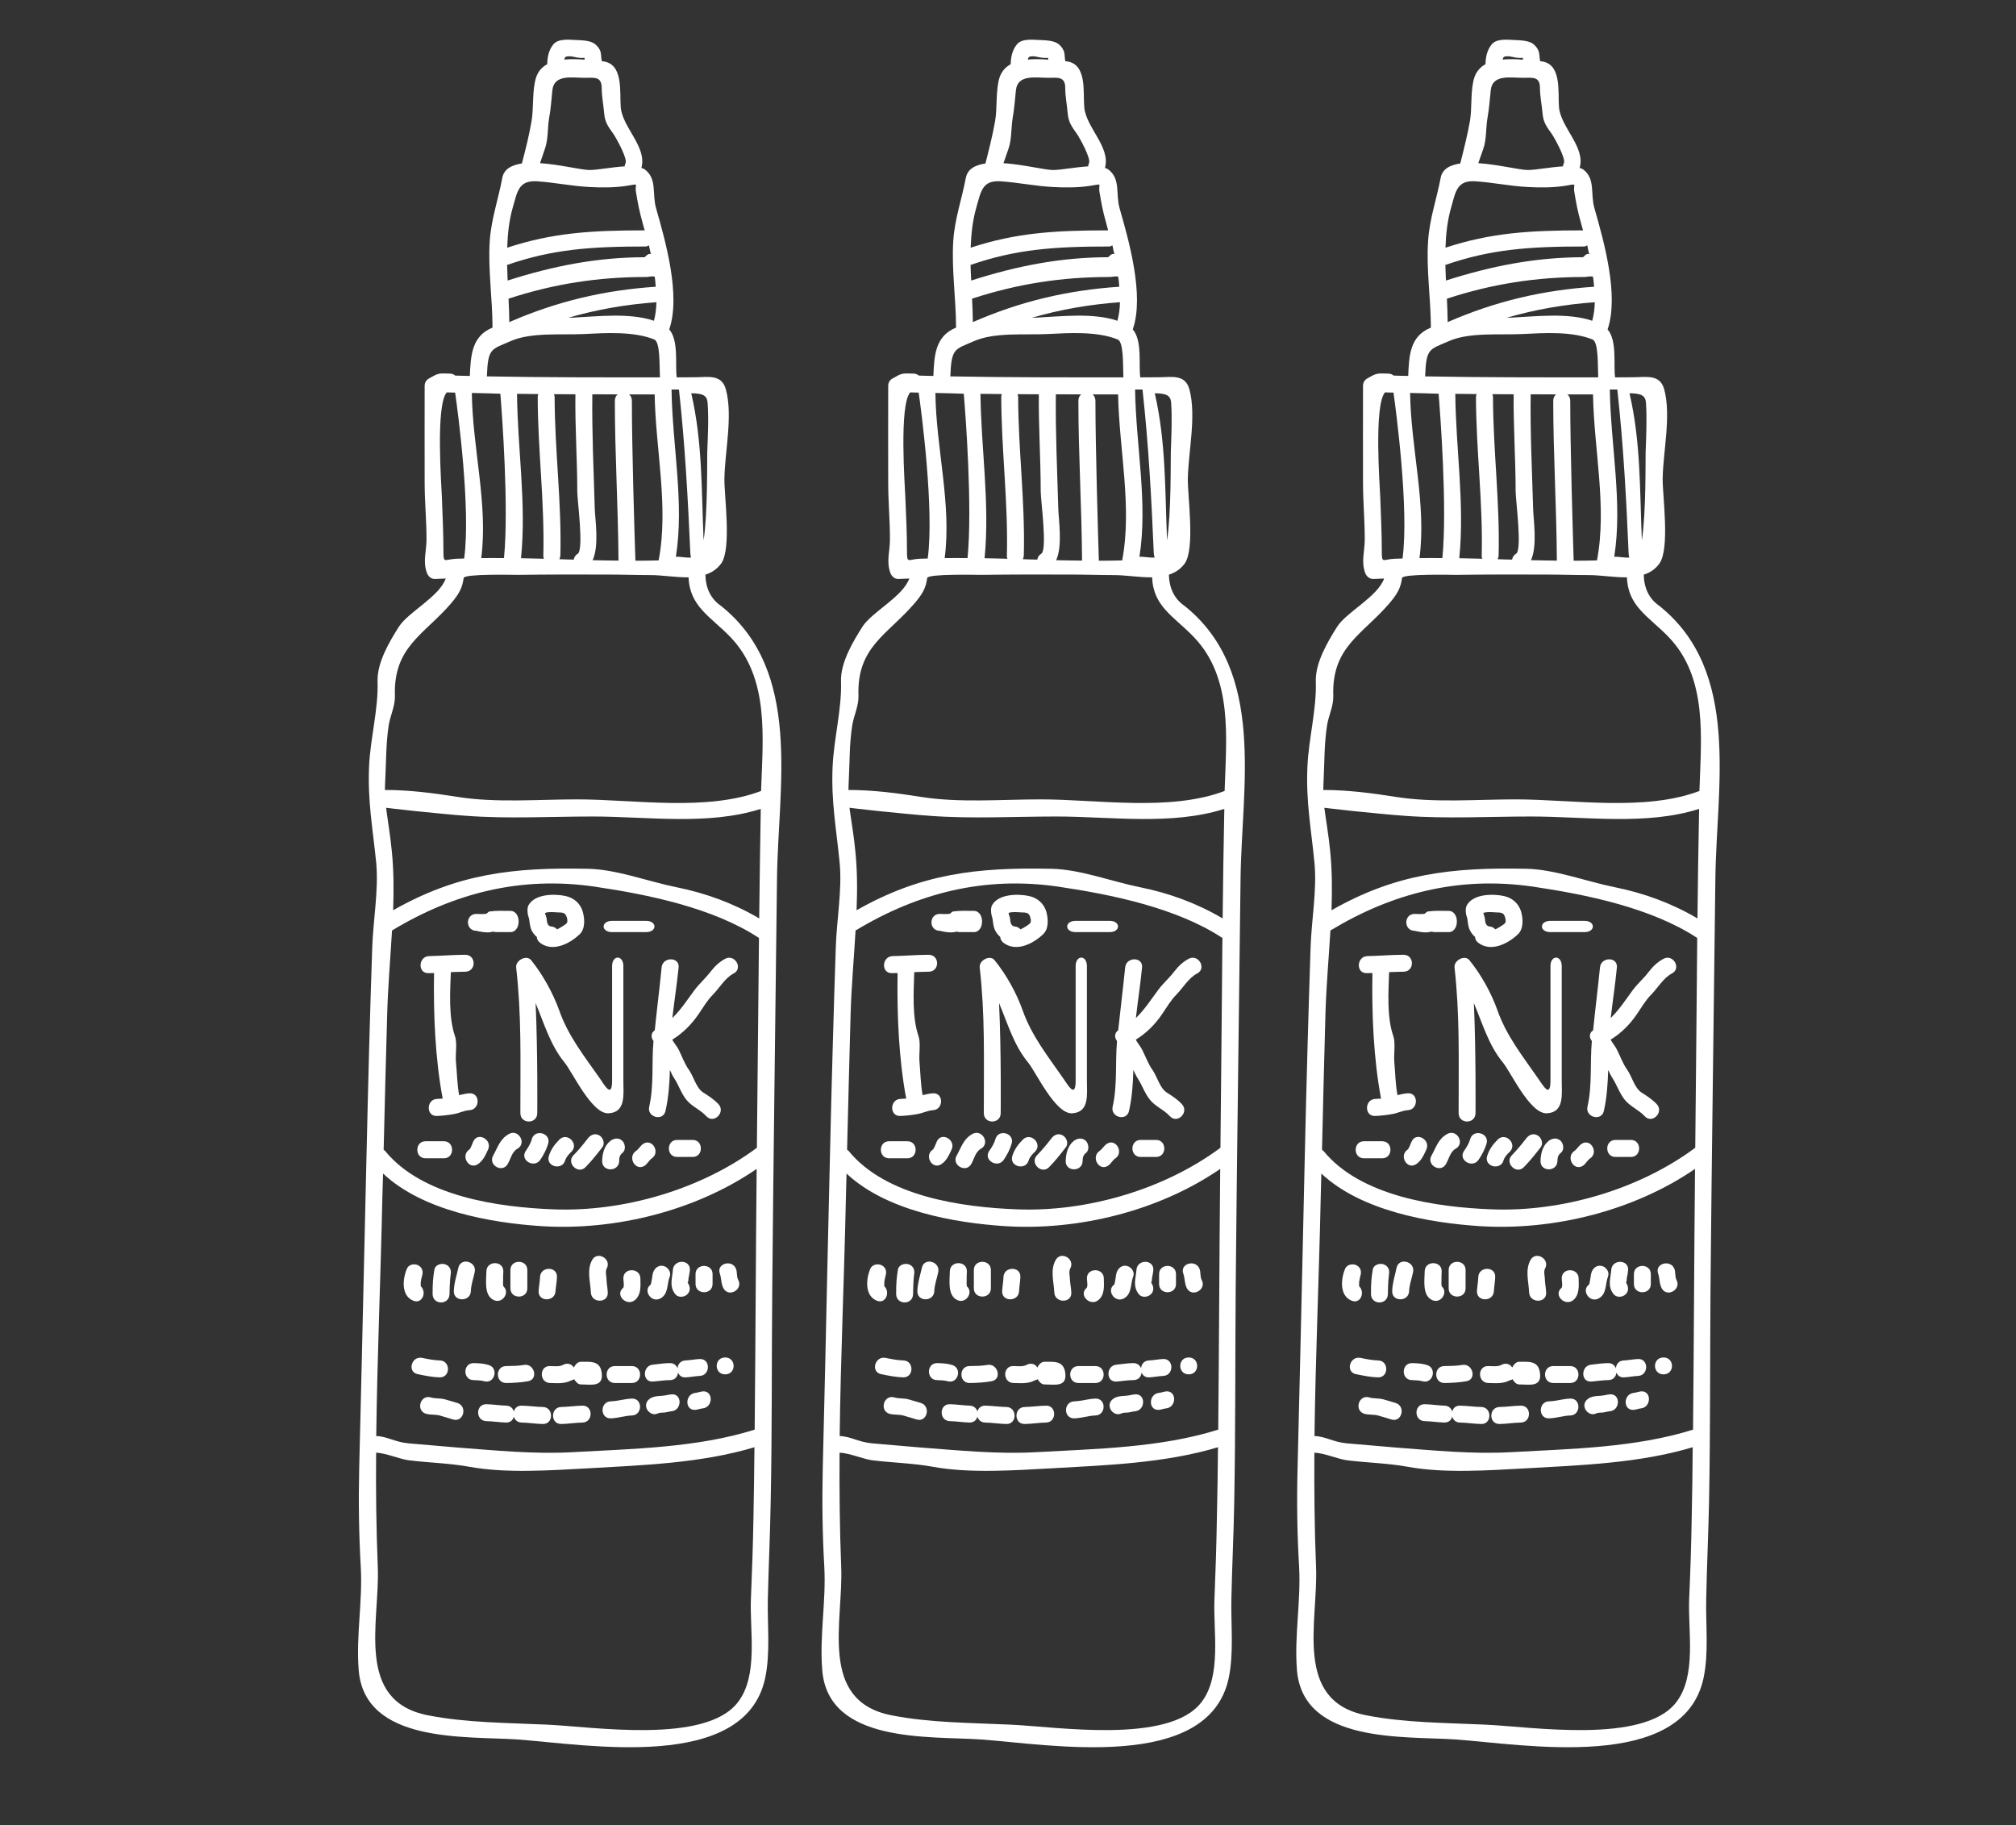 <svg xmlns="http://www.w3.org/2000/svg" xmlns:xlink="http://www.w3.org/1999/xlink" width="95" zoomAndPan="magnify" viewBox="0 0 71.25 64.5" height="86" preserveAspectRatio="xMidYMid meet" version="1.0"><rect x="0" y="0" width="71.25" height="64.5" fill="#333333" stroke="none"/><defs><clipPath id="c7ae76e9e0"><path d="M 12.422 1.352 L 28 1.352 L 28 62 L 12.422 62 Z M 12.422 1.352 " clip-rule="nonzero"/></clipPath><clipPath id="b4b3368667"><path d="M 29 1.352 L 44 1.352 L 44 62 L 29 62 Z M 29 1.352 " clip-rule="nonzero"/></clipPath><clipPath id="3a31f92883"><path d="M 45 1.352 L 61 1.352 L 61 62 L 45 62 Z M 45 1.352 " clip-rule="nonzero"/></clipPath></defs><g clip-path="url(#c7ae76e9e0)"><path fill="#ffffff" d="M 16.406 19.727 C 16.641 17.988 16.18 14.531 16.086 13.875 C 15.988 13.871 15.887 13.871 15.789 13.867 C 15.391 14.32 15.602 17.152 15.617 17.566 C 15.641 18.207 15.672 18.848 15.672 19.492 C 15.672 19.93 15.707 19.766 16.125 19.746 C 16.219 19.742 16.312 19.742 16.406 19.738 C 16.406 19.734 16.406 19.73 16.406 19.727 Z M 17.812 19.723 C 17.988 17.926 17.742 14.637 17.684 13.914 C 17.348 13.902 17.012 13.895 16.676 13.887 C 16.699 15.84 17.254 17.82 17.008 19.723 C 17.273 19.719 17.547 19.719 17.812 19.723 Z M 18.414 19.727 C 18.68 19.734 18.953 19.738 19.223 19.746 C 19.211 19.715 19.199 19.676 19.203 19.629 C 19.25 17.742 19.008 15.914 19.004 14.039 C 19.004 13.992 19.012 13.957 19.023 13.926 C 18.773 13.926 18.523 13.922 18.273 13.918 C 18.289 15.836 18.609 17.809 18.414 19.727 Z M 20.418 19.57 C 20.641 19.426 20.402 17.68 20.402 17.363 C 20.402 16.219 20.32 15.086 20.336 13.934 C 20.082 13.934 19.832 13.934 19.578 13.93 C 19.59 13.961 19.602 13.996 19.602 14.039 C 19.605 15.914 19.852 17.742 19.805 19.629 C 19.801 19.684 19.789 19.727 19.77 19.762 C 19.938 19.77 20.113 19.773 20.277 19.777 C 20.289 19.703 20.332 19.621 20.418 19.57 Z M 20.66 2.094 C 20.656 2.062 20.664 2.047 20.668 2.043 C 20.664 2.047 20.648 2.047 20.625 2.047 C 20.551 2.047 20.484 2.047 20.406 2.035 C 20.285 2.012 20.133 1.965 20.004 2.004 C 19.969 2.016 19.953 2.059 19.941 2.105 C 20.18 2.082 20.426 2.09 20.66 2.109 C 20.66 2.102 20.66 2.098 20.66 2.094 Z M 20.945 19.797 C 21.25 19.805 21.559 19.809 21.859 19.812 C 21.848 17.934 21.73 16.047 21.73 14.164 C 21.73 14.062 21.773 13.984 21.832 13.938 C 21.535 13.938 21.234 13.938 20.934 13.934 C 20.918 15.281 20.98 16.621 21.02 17.969 C 21.035 18.387 21.18 19.285 20.945 19.797 Z M 22.109 5.762 C 22.18 5.602 21.781 4.883 21.688 4.746 C 21.504 4.484 21.379 4.332 21.352 4 C 21.328 3.707 21.266 3.402 21.266 3.113 C 21.266 2.688 20.996 2.75 20.656 2.75 C 20.234 2.75 19.586 2.617 19.523 3.18 C 19.488 3.516 19.469 3.844 19.406 4.176 C 19.348 4.535 19.379 4.93 19.254 5.273 C 19.199 5.434 19.141 5.602 19.086 5.766 C 19.785 5.812 20.547 6.008 20.836 6.008 C 21.109 6.008 21.629 5.906 22.078 5.879 C 22.078 5.844 22.09 5.801 22.109 5.762 Z M 22.785 8.141 C 22.754 8.035 22.723 7.93 22.699 7.832 C 22.602 7.488 22.535 7.145 22.477 6.789 C 22.422 6.48 22.637 6.488 22.129 6.57 C 21.707 6.633 21.258 6.633 20.836 6.609 C 20.207 6.578 19.586 6.445 18.969 6.406 C 18.324 6.371 18.285 6.777 18.125 7.324 C 17.992 7.785 17.941 8.27 17.926 8.754 C 19.52 8.227 20.895 8.141 22.785 8.141 Z M 22.965 8.973 C 22.984 8.973 23 8.973 23.016 8.973 C 22.988 8.973 22.965 8.785 22.934 8.672 C 22.902 8.68 22.871 8.711 22.832 8.711 C 20.867 8.711 19.523 8.809 17.922 9.363 C 17.926 9.547 17.934 9.727 17.941 9.914 C 19.543 9.402 21.09 9.094 22.785 9.09 C 22.828 9.051 22.887 8.973 22.965 8.973 Z M 23.176 10.133 C 23.164 9.996 23.148 9.77 23.129 9.77 C 23.086 9.77 23.051 9.77 23.012 9.77 C 22.969 9.77 22.91 9.789 22.832 9.789 C 21.129 9.789 19.578 10.031 17.973 10.555 C 17.988 10.828 17.996 11.121 18 11.383 C 19.688 10.648 21.34 10.258 23.176 10.133 Z M 23.113 11.336 C 23.164 11.133 23.195 10.914 23.199 10.68 C 22.137 10.758 21.098 10.934 20.086 11.23 C 20.152 11.227 20.219 11.227 20.281 11.223 C 21.113 11.184 22.25 11.043 23.113 11.336 Z M 17.207 13.301 C 19.242 13.34 21.281 13.336 23.324 13.336 C 23.301 12.906 23.34 12.082 23.121 11.996 C 22.387 11.703 21.414 11.766 20.633 11.805 C 19.852 11.844 18.773 11.734 18.047 12.055 C 17.359 12.359 17.246 12.285 17.207 13.301 Z M 23.277 19.805 C 23.641 17.918 23.168 15.875 23.137 13.938 C 22.836 13.938 22.531 13.938 22.23 13.938 C 22.293 13.984 22.332 14.062 22.332 14.164 C 22.332 15.812 22.422 18.812 22.457 19.816 C 22.73 19.816 23.004 19.812 23.277 19.805 Z M 23.887 19.676 C 24.066 19.668 24.246 19.719 24.426 19.703 C 24.41 19.672 24.398 19.586 24.398 19.543 C 24.312 17.645 24.215 15.762 23.996 13.766 C 23.91 13.766 23.824 13.766 23.734 13.766 C 23.762 15.762 24.191 17.77 23.887 19.676 Z M 24.996 15.984 C 25.016 15.418 25.051 14.805 25.008 14.23 C 24.988 13.969 24.832 13.902 24.43 13.898 C 24.832 15.617 24.789 17.359 24.867 19.098 C 25.016 18.105 24.988 16.254 24.996 15.984 Z M 26.629 53.629 C 26.645 52.801 26.656 51.973 26.664 51.145 C 24.781 51.711 22.703 51.781 20.766 51.891 C 19.465 51.961 17.883 52.074 16.59 51.836 C 15.879 51.707 15.156 51.695 14.441 51.605 C 14.125 51.566 13.625 51.344 13.293 51.34 C 13.281 52.688 13.297 54.031 13.352 55.375 C 13.43 57.301 12.527 60.105 15.117 60.617 C 16.477 60.887 17.949 60.883 19.336 60.949 C 20.949 61.02 24.914 61.648 26.07 60.168 C 26.812 59.227 26.492 57.637 26.539 56.508 C 26.578 55.551 26.613 54.59 26.629 53.629 Z M 26.672 50.523 C 26.703 47.449 26.711 44.379 26.742 41.309 C 24.57 42.801 21.723 43.496 19.137 43.332 C 17.344 43.215 14.941 42.793 13.539 41.473 C 13.527 41.773 13.523 42.07 13.512 42.371 C 13.453 45.164 13.332 47.957 13.297 50.75 C 13.691 50.762 13.941 50.961 14.441 51.008 C 15.02 51.055 15.598 51.109 16.172 51.156 C 17.508 51.258 18.887 51.395 20.234 51.32 C 22.34 51.203 24.645 51.164 26.672 50.523 Z M 26.75 40.562 C 26.777 38.09 26.797 35.621 26.824 33.148 C 25.203 32.082 22.91 31.613 21.004 31.332 C 18.414 30.957 16.055 31.555 13.855 32.883 C 13.797 33.879 13.711 34.871 13.684 35.84 C 13.637 37.438 13.598 39.035 13.559 40.633 C 13.574 40.648 13.59 40.652 13.605 40.668 C 14.922 42.289 17.621 42.664 19.555 42.738 C 22.012 42.836 24.754 42.047 26.75 40.562 Z M 26.832 32.457 C 26.848 31.172 26.863 29.879 26.887 28.586 C 25.027 29.18 22.867 28.855 20.949 28.855 C 19.48 28.855 17.969 28.941 16.5 28.832 C 16.027 28.801 15.312 28.727 14.719 28.668 C 14.121 28.605 13.645 28.547 13.645 28.547 C 13.695 28.949 13.797 29.535 13.848 30.086 C 13.918 30.773 13.918 31.461 13.895 32.168 C 16.156 30.883 18.113 30.645 20.785 30.703 C 21.793 30.723 22.922 31.156 23.91 31.355 C 24.941 31.562 25.934 31.926 26.832 32.457 Z M 26.898 27.953 C 26.957 26.102 27.211 23.949 25.801 22.5 C 25.109 21.785 24.375 21.434 24.336 20.402 C 23.891 20.41 23.406 20.324 22.996 20.324 C 22.492 20.324 21.984 20.305 21.477 20.305 C 20.418 20.301 19.359 20.301 18.301 20.316 C 18.16 20.316 16.406 20.273 16.387 20.426 C 16.34 20.789 16.211 21.004 15.938 21.328 C 14.977 22.441 13.902 22.859 13.957 24.586 C 13.969 24.949 13.793 25.285 13.738 25.629 C 13.637 26.281 13.648 26.973 13.613 27.629 C 13.605 27.73 13.605 27.828 13.605 27.926 C 13.617 27.922 13.629 27.918 13.645 27.918 C 14.441 27.918 15.328 28.027 16.152 28.16 C 17.52 28.379 19.012 28.25 20.395 28.25 C 22.41 28.25 24.969 28.684 26.898 27.953 Z M 25.484 21.414 C 28.379 23.727 27.496 27.805 27.461 31.059 C 27.406 35.891 27.336 40.723 27.293 45.555 C 27.27 48.055 27.289 50.555 27.238 53.055 C 27.219 54.207 27.164 55.355 27.137 56.508 C 27.117 57.426 27.234 58.418 27.039 59.32 C 26.312 62.641 20.723 61.648 18.293 61.473 C 16.488 61.348 12.875 61.633 12.676 59.008 C 12.582 57.797 12.82 56.598 12.75 55.375 C 12.684 54.207 12.668 53.059 12.695 51.887 C 12.754 49.508 12.809 47.129 12.863 44.75 C 12.926 42.176 12.977 39.602 13.047 37.027 C 13.082 35.84 13.113 34.652 13.156 33.465 C 13.191 32.508 13.383 31.453 13.297 30.5 C 13.176 29.289 12.992 28.34 13.043 27.098 C 13.086 26.102 13.375 25.066 13.344 24.09 C 13.32 23.422 13.758 22.684 14.098 22.148 C 14.441 21.617 15.516 21.098 15.754 20.445 C 15.629 20.453 15.5 20.453 15.371 20.461 C 15.23 20.465 15.129 20.359 15.086 20.242 C 14.938 19.828 15.074 19.484 15.074 19.055 C 15.074 18.387 15.008 17.727 15.008 17.062 C 15.004 15.922 15.008 14.781 15.008 13.633 C 15.008 13.527 15.062 13.43 15.156 13.379 C 15.5 13.18 15.492 13.191 15.906 13.203 C 15.988 13.207 16.043 13.234 16.09 13.273 C 16.262 13.281 16.434 13.281 16.605 13.285 C 16.637 12.547 16.676 11.875 17.406 11.578 C 17.406 10.562 17.242 9.504 17.309 8.508 C 17.363 7.738 17.609 7.051 17.75 6.297 C 17.805 5.973 18.082 5.832 18.445 5.777 C 18.578 5.266 18.699 4.797 18.789 4.266 C 18.867 3.805 18.801 3.164 18.953 2.719 C 19.027 2.508 19.164 2.363 19.34 2.27 C 19.348 2.012 19.387 1.781 19.555 1.57 C 19.73 1.352 20.133 1.406 20.367 1.414 C 20.574 1.426 20.883 1.426 21.043 1.57 C 21.133 1.645 21.215 1.754 21.234 1.875 C 21.25 1.961 21.246 2.07 21.27 2.164 C 21.27 2.164 21.273 2.164 21.277 2.164 C 22.047 2.223 21.895 3.25 21.938 3.785 C 21.992 4.5 22.879 5.195 22.668 5.934 C 22.711 5.949 22.75 5.961 22.785 5.984 C 23.234 6.32 23.039 6.848 23.188 7.363 C 23.52 8.523 24.066 10.441 23.652 11.641 C 24 12.043 23.852 12.926 23.918 13.336 C 24.137 13.336 24.344 13.332 24.562 13.332 C 25.008 13.332 25.5 13.211 25.652 13.754 C 25.91 14.691 25.617 15.953 25.602 16.918 C 25.594 17.535 25.863 19.387 25.488 19.914 C 25.34 20.117 25.148 20.238 24.93 20.309 C 24.941 20.797 25.125 21.168 25.484 21.414 " fill-opacity="1" fill-rule="nonzero"/></g><path fill="#ffffff" d="M 26.09 45.23 C 26.273 45.57 25.758 45.867 25.57 45.531 C 25.477 45.355 25.5 45.184 25.441 45.008 C 25.309 44.645 25.891 44.492 26.016 44.852 C 26.059 44.969 26.027 45.117 26.09 45.23 " fill-opacity="1" fill-rule="nonzero"/><path fill="#ffffff" d="M 25.629 33.883 C 25.969 33.703 26.273 34.223 25.93 34.402 C 25.621 34.562 25.434 34.91 25.195 35.152 C 24.996 35.348 24.844 35.617 24.688 35.84 C 24.441 36.203 24.129 36.516 23.758 36.742 C 23.824 36.863 23.93 36.984 23.988 37.098 C 24.109 37.344 24.191 37.586 24.348 37.809 C 24.516 38.043 24.605 38.457 24.859 38.613 C 25.055 38.738 25.234 38.852 25.395 39.023 C 25.652 39.309 25.23 39.73 24.965 39.449 C 24.758 39.219 24.461 39.113 24.262 38.871 C 24.082 38.652 23.988 38.352 23.832 38.113 C 23.77 38.02 23.723 37.918 23.676 37.812 C 23.664 38.305 23.625 38.797 23.52 39.262 C 23.434 39.641 22.855 39.484 22.945 39.109 C 23.117 38.352 23.027 37.574 23.094 36.812 C 23.098 36.805 23.098 36.801 23.098 36.793 C 23.004 36.676 22.996 36.508 23.141 36.41 C 23.215 35.668 23.312 34.934 23.383 34.188 C 23.418 33.809 24.02 33.805 23.984 34.188 C 23.922 34.789 23.832 35.379 23.762 35.977 C 24.062 35.688 24.285 35.34 24.547 34.988 C 24.719 34.758 24.934 34.574 25.109 34.344 C 25.258 34.152 25.414 34 25.629 33.883 " fill-opacity="1" fill-rule="nonzero"/><path fill="#ffffff" d="M 25.629 47.973 C 26.027 47.973 26.027 48.57 25.629 48.57 C 25.23 48.57 25.23 47.973 25.629 47.973 " fill-opacity="1" fill-rule="nonzero"/><path fill="#ffffff" d="M 25.184 45.027 C 25.184 45.145 25.184 45.262 25.184 45.375 C 25.184 45.766 24.582 45.766 24.582 45.375 C 24.582 45.262 24.582 45.145 24.582 45.027 C 24.582 44.641 25.184 44.641 25.184 45.027 " fill-opacity="1" fill-rule="nonzero"/><path fill="#ffffff" d="M 24.832 49.172 C 25.215 49.137 25.211 49.734 24.832 49.773 C 24.746 49.781 24.664 49.816 24.582 49.824 C 24.195 49.859 24.199 49.262 24.582 49.223 C 24.66 49.215 24.746 49.184 24.832 49.172 " fill-opacity="1" fill-rule="nonzero"/><path fill="#ffffff" d="M 24.73 48.027 C 25.117 48.012 25.113 48.609 24.73 48.625 C 24.562 48.633 24.398 48.668 24.23 48.676 C 24.09 48.684 24 48.605 23.965 48.504 C 23.949 48.645 23.859 48.773 23.68 48.773 C 23.477 48.773 23.289 48.809 23.078 48.824 C 22.695 48.855 22.699 48.258 23.078 48.227 C 23.285 48.207 23.477 48.172 23.68 48.172 C 23.82 48.172 23.906 48.254 23.945 48.355 C 23.957 48.215 24.051 48.082 24.23 48.078 C 24.398 48.07 24.562 48.035 24.73 48.027 " fill-opacity="1" fill-rule="nonzero"/><path fill="#ffffff" d="M 24.48 40.285 C 24.867 40.285 24.867 40.887 24.48 40.887 C 24.297 40.887 24.113 40.887 23.93 40.887 C 23.543 40.887 23.543 40.285 23.93 40.285 C 24.113 40.285 24.297 40.285 24.48 40.285 " fill-opacity="1" fill-rule="nonzero"/><path fill="#ffffff" d="M 23.781 44.883 C 23.805 44.496 24.402 44.496 24.383 44.883 C 24.375 44.973 24.355 45.07 24.336 45.164 C 24.332 45.199 24.328 45.359 24.293 45.316 C 24.395 45.445 24.418 45.617 24.293 45.738 C 24.188 45.848 23.969 45.867 23.867 45.738 C 23.641 45.453 23.762 45.168 23.781 44.883 " fill-opacity="1" fill-rule="nonzero"/><path fill="#ffffff" d="M 23.73 49.277 C 24.113 49.238 24.113 49.84 23.73 49.875 C 23.633 49.883 23.535 49.922 23.43 49.922 C 23.348 49.922 23.293 49.93 23.211 49.965 C 23.059 50.023 22.883 49.895 22.844 49.75 C 22.797 49.582 22.898 49.449 23.051 49.383 C 23.18 49.332 23.301 49.336 23.43 49.324 C 23.531 49.316 23.633 49.285 23.73 49.277 " fill-opacity="1" fill-rule="nonzero"/><path fill="#ffffff" d="M 23.008 45.383 C 23.004 45.383 23 45.387 22.996 45.391 C 23 45.383 23.008 45.371 23.012 45.352 C 23.023 45.297 23.035 45.238 23.043 45.184 C 23.055 45.105 23.062 45.02 23.09 44.949 C 23.152 44.797 23.293 44.695 23.461 44.742 C 23.605 44.781 23.73 44.957 23.672 45.109 C 23.562 45.371 23.637 45.734 23.332 45.891 C 23.008 46.051 22.723 45.602 22.988 45.406 C 22.988 45.402 22.988 45.402 22.992 45.402 C 23 45.395 23.004 45.391 23.008 45.383 " fill-opacity="1" fill-rule="nonzero"/><path fill="#ffffff" d="M 22.73 40.426 C 23.051 40.211 23.352 40.73 23.031 40.941 C 22.941 41.004 22.883 41.125 22.785 41.195 C 22.461 41.41 22.16 40.891 22.48 40.672 C 22.574 40.609 22.629 40.496 22.73 40.426 " fill-opacity="1" fill-rule="nonzero"/><path fill="#ffffff" d="M 22.832 32.543 C 23.23 32.543 23.23 32.941 22.832 32.941 C 22.434 32.941 21.633 32.941 21.633 32.941 C 21.234 32.941 21.234 32.543 21.633 32.543 C 22.031 32.543 22.434 32.543 22.832 32.543 " fill-opacity="1" fill-rule="nonzero"/><path fill="#ffffff" d="M 22.633 45.18 C 22.637 45.445 22.668 45.746 22.445 45.941 C 22.152 46.188 21.723 45.77 22.02 45.516 C 22.074 45.469 22.031 45.258 22.031 45.18 C 22.023 44.793 22.625 44.793 22.633 45.18 " fill-opacity="1" fill-rule="nonzero"/><path fill="#ffffff" d="M 22.332 49.426 C 22.719 49.414 22.715 50.012 22.332 50.023 C 22.078 50.031 21.836 50.117 21.586 50.125 C 21.199 50.137 21.199 49.535 21.586 49.523 C 21.836 49.516 22.078 49.434 22.332 49.426 " fill-opacity="1" fill-rule="nonzero"/><path fill="#ffffff" d="M 22.332 48.277 C 22.719 48.277 22.719 48.875 22.332 48.875 C 22.133 48.875 21.934 48.875 21.73 48.875 C 21.344 48.875 21.344 48.277 21.73 48.277 C 21.934 48.277 22.133 48.277 22.332 48.277 " fill-opacity="1" fill-rule="nonzero"/><path fill="#ffffff" d="M 22.031 38.184 C 22.031 38.672 22.129 39.309 21.508 39.344 C 20.91 39.375 20.227 37.875 19.945 37.539 C 19.453 36.938 19.23 36.172 18.93 35.449 C 19.008 37.188 18.988 39.336 18.988 39.336 C 18.988 39.734 18.391 39.734 18.391 39.336 C 18.391 37.34 18.434 35.883 18.242 34.188 C 18.215 33.938 18.609 33.734 18.77 33.93 C 19.184 34.445 19.539 35.086 19.766 35.711 C 20.082 36.617 20.656 37.332 21.195 38.105 C 21.383 38.383 21.633 38.82 21.633 38.184 C 21.633 37.73 21.633 37.27 21.633 36.812 C 21.633 35.906 21.633 34.941 21.633 34.141 C 21.633 33.742 22.031 33.742 22.031 34.141 C 22.031 35.34 22.031 36.82 22.031 38.184 " fill-opacity="1" fill-rule="nonzero"/><path fill="#ffffff" d="M 21.996 40.32 C 22.102 40.426 22.125 40.645 21.996 40.746 C 21.898 40.824 21.883 40.914 21.883 41.031 C 21.875 41.422 21.273 41.422 21.281 41.031 C 21.289 40.77 21.352 40.496 21.57 40.32 C 21.699 40.223 21.871 40.195 21.996 40.32 " fill-opacity="1" fill-rule="nonzero"/><path fill="#ffffff" d="M 21.48 45.68 C 21.5 46.062 20.902 46.062 20.883 45.68 C 20.867 45.301 20.73 44.887 20.926 44.531 C 21.109 44.191 21.629 44.492 21.441 44.832 C 21.387 44.93 21.43 45.078 21.434 45.188 C 21.438 45.352 21.473 45.516 21.48 45.68 " fill-opacity="1" fill-rule="nonzero"/><path fill="#ffffff" d="M 21.188 40.129 C 21.312 40.203 21.387 40.406 21.293 40.535 C 21.105 40.781 20.914 41.023 20.695 41.246 C 20.426 41.523 20 41.098 20.27 40.824 C 20.457 40.637 20.617 40.438 20.773 40.234 C 20.875 40.102 21.031 40.035 21.188 40.129 " fill-opacity="1" fill-rule="nonzero"/><path fill="#ffffff" d="M 21.262 48.492 C 21.348 49.039 20.891 48.926 20.535 48.926 C 20.414 48.926 20.34 48.816 20.289 48.738 C 20.266 48.773 20.234 48.758 20.188 48.785 C 19.945 48.91 19.695 48.879 19.438 48.875 C 19.051 48.863 19.051 48.266 19.438 48.277 C 19.566 48.277 19.766 48.305 19.883 48.242 C 20.051 48.148 20.207 48.203 20.281 48.328 C 20.324 48.242 20.406 48.125 20.535 48.125 C 20.863 48.125 21.199 48.082 21.262 48.492 " fill-opacity="1" fill-rule="nonzero"/><path fill="#ffffff" d="M 20.586 49.676 C 20.969 49.668 20.969 50.266 20.586 50.273 C 20.336 50.277 20.086 50.32 19.836 50.324 C 19.449 50.332 19.449 49.73 19.836 49.723 C 20.086 49.719 20.336 49.68 20.586 49.676 " fill-opacity="1" fill-rule="nonzero"/><path fill="#ffffff" d="M 20.023 32.633 C 20.082 32.57 20.039 32.402 19.996 32.336 C 19.945 32.25 19.844 32.246 19.754 32.246 C 19.621 32.242 19.406 32.211 19.266 32.262 C 19.266 32.281 19.27 32.297 19.273 32.316 C 19.305 32.391 19.324 32.461 19.328 32.543 C 19.336 32.617 19.367 32.734 19.484 32.742 C 19.574 32.75 19.641 32.789 19.688 32.844 C 19.82 32.781 19.969 32.68 20.023 32.633 Z M 20.59 32.199 C 20.664 32.449 20.695 32.816 20.488 33.016 C 20.133 33.355 19.52 33.664 19.074 33.309 C 19.004 33.246 18.973 33.18 18.973 33.113 C 18.867 33.023 18.785 32.91 18.75 32.77 C 18.723 32.684 18.715 32.562 18.699 32.469 C 18.688 32.418 18.664 32.371 18.656 32.32 C 18.637 32.199 18.629 32.07 18.691 31.969 C 18.93 31.59 19.59 31.582 19.984 31.664 C 20.273 31.727 20.5 31.914 20.59 32.199 " fill-opacity="1" fill-rule="nonzero"/><path fill="#ffffff" d="M 19.773 40.27 C 20.047 40 20.469 40.422 20.199 40.699 C 20.102 40.789 20.016 40.883 19.973 41.012 C 19.863 41.379 19.281 41.227 19.398 40.855 C 19.469 40.621 19.602 40.441 19.773 40.27 " fill-opacity="1" fill-rule="nonzero"/><path fill="#ffffff" d="M 19.086 45.129 C 19.102 44.746 19.699 44.742 19.684 45.129 C 19.68 45.297 19.645 45.461 19.633 45.629 C 19.617 46.012 19.02 46.016 19.035 45.629 C 19.043 45.461 19.082 45.297 19.086 45.129 " fill-opacity="1" fill-rule="nonzero"/><path fill="#ffffff" d="M 18.797 40.254 C 18.902 39.883 19.48 40.043 19.375 40.414 C 19.316 40.621 19.215 40.805 19.098 40.984 C 18.883 41.305 18.367 41.004 18.578 40.68 C 18.668 40.547 18.754 40.414 18.797 40.254 " fill-opacity="1" fill-rule="nonzero"/><path fill="#ffffff" d="M 19.188 49.723 C 19.57 49.73 19.57 50.332 19.188 50.324 C 18.934 50.32 18.688 50.277 18.438 50.273 C 18.285 50.27 18.195 50.176 18.16 50.062 C 18.133 50.18 18.043 50.273 17.887 50.273 C 17.656 50.266 17.422 50.227 17.191 50.223 C 16.801 50.215 16.801 49.617 17.191 49.625 C 17.422 49.629 17.656 49.668 17.887 49.676 C 18.039 49.676 18.129 49.773 18.16 49.883 C 18.191 49.77 18.281 49.672 18.438 49.676 C 18.688 49.68 18.934 49.719 19.188 49.723 " fill-opacity="1" fill-rule="nonzero"/><path fill="#ffffff" d="M 18.508 48.238 C 18.883 48.164 19.043 48.746 18.664 48.812 C 18.41 48.859 18.148 48.871 17.887 48.875 C 17.5 48.875 17.5 48.277 17.887 48.277 C 18.098 48.273 18.301 48.273 18.508 48.238 " fill-opacity="1" fill-rule="nonzero"/><path fill="#ffffff" d="M 18.637 44.883 C 18.637 45.098 18.637 45.312 18.637 45.531 C 18.637 45.918 18.039 45.918 18.039 45.531 C 18.039 45.312 18.039 45.098 18.039 44.883 C 18.039 44.496 18.637 44.496 18.637 44.883 " fill-opacity="1" fill-rule="nonzero"/><path fill="#ffffff" d="M 17.988 40.074 C 18.324 39.887 18.625 40.406 18.289 40.594 C 18.09 40.707 18.055 40.945 17.945 41.133 C 17.758 41.473 17.238 41.172 17.43 40.836 C 17.598 40.535 17.668 40.254 17.988 40.074 " fill-opacity="1" fill-rule="nonzero"/><path fill="#ffffff" d="M 18.039 32.191 C 18.426 32.191 18.426 32.941 18.039 32.941 C 17.867 32.941 17.707 32.941 17.539 32.941 C 17.441 32.941 17.469 32.906 17.379 32.934 C 17.184 32.988 16.84 32.895 16.84 32.895 C 16.438 32.895 16.438 32.297 16.84 32.297 C 16.84 32.297 17.035 32.309 17.16 32.297 C 17.242 32.285 17.23 32.223 17.309 32.211 C 17.547 32.176 17.793 32.191 18.039 32.191 " fill-opacity="1" fill-rule="nonzero"/><path fill="#ffffff" d="M 17.793 45.465 C 18.035 45.668 17.754 46.102 17.438 45.938 C 17.098 45.766 17.188 45.238 17.191 44.93 C 17.195 44.543 17.793 44.543 17.789 44.93 C 17.785 45.035 17.777 45.145 17.781 45.254 C 17.781 45.309 17.773 45.371 17.785 45.43 C 17.789 45.449 17.793 45.457 17.793 45.465 " fill-opacity="1" fill-rule="nonzero"/><path fill="#ffffff" d="M 17.266 48.238 C 17.641 48.344 17.48 48.922 17.109 48.812 C 16.988 48.781 16.867 48.777 16.738 48.773 C 16.352 48.773 16.352 48.172 16.738 48.172 C 16.918 48.176 17.094 48.184 17.266 48.238 " fill-opacity="1" fill-rule="nonzero"/><path fill="#ffffff" d="M 16.73 40.332 C 16.898 39.984 17.414 40.289 17.246 40.633 C 17.156 40.828 17.074 41.016 16.891 41.141 C 16.566 41.355 16.266 40.84 16.586 40.625 C 16.637 40.594 16.695 40.402 16.73 40.332 " fill-opacity="1" fill-rule="nonzero"/><path fill="#ffffff" d="M 16.199 44.801 C 16.285 44.422 16.859 44.582 16.777 44.957 C 16.73 45.184 16.648 45.402 16.641 45.629 C 16.629 46.012 16.027 46.016 16.039 45.629 C 16.047 45.34 16.141 45.078 16.199 44.801 " fill-opacity="1" fill-rule="nonzero"/><path fill="#ffffff" d="M 16.59 38.637 C 16.977 38.613 16.977 39.215 16.59 39.234 C 16.402 39.246 16.227 39.34 16.043 39.371 C 15.848 39.406 15.637 39.43 15.441 39.438 C 15.055 39.457 15.059 38.855 15.441 38.836 C 15.504 38.832 15.574 38.828 15.645 38.824 C 15.379 37.402 15.316 35.84 15.34 34.387 C 15.273 34.387 15.203 34.391 15.141 34.391 C 14.754 34.402 14.781 33.801 15.164 33.789 C 15.586 33.781 16.039 33.742 16.438 33.742 C 16.84 33.742 16.84 34.34 16.438 34.34 C 16.281 34.34 16.105 34.352 15.934 34.355 C 15.906 35.082 15.852 35.945 16.078 36.613 C 16.168 36.863 16.09 37.246 16.113 37.512 C 16.152 37.902 16.156 38.32 16.227 38.703 C 16.348 38.672 16.465 38.645 16.59 38.637 " fill-opacity="1" fill-rule="nonzero"/><path fill="#ffffff" d="M 16.168 49.582 C 16.535 49.703 16.379 50.277 16.012 50.164 C 15.863 50.117 15.715 50.078 15.566 50.031 C 15.41 49.98 15.223 50.008 15.062 49.965 C 14.688 49.859 14.848 49.281 15.219 49.383 C 15.387 49.434 15.559 49.406 15.727 49.453 C 15.875 49.5 16.023 49.535 16.168 49.582 " fill-opacity="1" fill-rule="nonzero"/><path fill="#ffffff" d="M 15.719 44.676 C 15.891 44.727 15.957 44.875 15.93 45.031 C 15.891 45.273 15.887 45.727 15.887 45.727 C 15.887 46.129 15.289 46.129 15.289 45.727 C 15.289 45.328 15.305 45.164 15.352 44.871 C 15.375 44.707 15.574 44.637 15.719 44.676 " fill-opacity="1" fill-rule="nonzero"/><path fill="#ffffff" d="M 15.688 40.332 C 16.074 40.332 16.074 40.934 15.688 40.934 C 15.473 40.934 15.258 40.934 15.039 40.934 C 14.652 40.934 14.652 40.332 15.039 40.332 C 15.258 40.332 15.473 40.332 15.688 40.332 " fill-opacity="1" fill-rule="nonzero"/><path fill="#ffffff" d="M 15.539 48.078 C 15.93 48.082 15.93 48.684 15.539 48.676 C 15.277 48.668 15.02 48.617 14.762 48.562 C 14.383 48.488 14.539 47.91 14.922 47.988 C 15.129 48.031 15.328 48.07 15.539 48.078 " fill-opacity="1" fill-rule="nonzero"/><path fill="#ffffff" d="M 14.91 45.109 C 14.926 45.082 14.895 45.176 14.891 45.188 C 14.883 45.227 14.875 45.266 14.871 45.305 C 14.871 45.352 14.867 45.406 14.871 45.457 C 15.09 45.656 14.93 46.09 14.613 45.969 C 14.168 45.797 14.227 45.191 14.383 44.832 C 14.449 44.676 14.664 44.645 14.793 44.723 C 14.938 44.805 14.965 44.965 14.91 45.109 " fill-opacity="1" fill-rule="nonzero"/><g clip-path="url(#b4b3368667)"><path fill="#ffffff" d="M 32.789 19.727 C 33.02 17.988 32.562 14.531 32.469 13.875 C 32.371 13.871 32.27 13.871 32.168 13.867 C 31.773 14.32 31.98 17.152 31.996 17.566 C 32.023 18.207 32.055 18.848 32.055 19.492 C 32.055 19.93 32.09 19.766 32.504 19.746 C 32.602 19.742 32.695 19.742 32.789 19.738 C 32.789 19.734 32.789 19.73 32.789 19.727 Z M 34.195 19.723 C 34.371 17.926 34.125 14.637 34.062 13.914 C 33.727 13.902 33.391 13.895 33.059 13.887 C 33.082 15.84 33.637 17.82 33.387 19.723 C 33.656 19.719 33.926 19.719 34.195 19.723 Z M 34.797 19.727 C 35.062 19.734 35.332 19.738 35.605 19.746 C 35.594 19.715 35.582 19.676 35.586 19.629 C 35.633 17.742 35.391 15.914 35.387 14.039 C 35.387 13.992 35.395 13.957 35.406 13.926 C 35.152 13.926 34.906 13.922 34.652 13.918 C 34.672 15.836 34.988 17.809 34.797 19.727 Z M 36.801 19.57 C 37.023 19.426 36.781 17.68 36.781 17.363 C 36.781 16.219 36.703 15.086 36.715 13.934 C 36.465 13.934 36.215 13.934 35.961 13.93 C 35.973 13.961 35.984 13.996 35.984 14.039 C 35.988 15.914 36.234 17.742 36.184 19.629 C 36.18 19.684 36.168 19.727 36.148 19.762 C 36.32 19.77 36.492 19.773 36.66 19.777 C 36.672 19.703 36.711 19.621 36.801 19.57 Z M 37.043 2.094 C 37.039 2.062 37.047 2.047 37.051 2.043 C 37.047 2.047 37.031 2.047 37.008 2.047 C 36.934 2.047 36.863 2.047 36.785 2.035 C 36.668 2.012 36.512 1.965 36.387 2.004 C 36.352 2.016 36.336 2.059 36.324 2.105 C 36.562 2.082 36.809 2.09 37.043 2.109 C 37.043 2.102 37.043 2.098 37.043 2.094 Z M 37.328 19.797 C 37.633 19.805 37.938 19.809 38.242 19.812 C 38.23 17.934 38.113 16.047 38.113 14.164 C 38.113 14.062 38.152 13.984 38.215 13.938 C 37.914 13.938 37.617 13.938 37.316 13.934 C 37.301 15.281 37.363 16.621 37.402 17.969 C 37.414 18.387 37.559 19.285 37.328 19.797 Z M 38.488 5.762 C 38.562 5.602 38.164 4.883 38.07 4.746 C 37.887 4.484 37.762 4.332 37.734 4 C 37.711 3.707 37.648 3.402 37.648 3.113 C 37.648 2.688 37.379 2.75 37.039 2.75 C 36.617 2.75 35.969 2.617 35.906 3.18 C 35.871 3.516 35.848 3.844 35.789 4.176 C 35.73 4.535 35.762 4.93 35.637 5.273 C 35.582 5.434 35.523 5.602 35.465 5.766 C 36.164 5.812 36.93 6.008 37.215 6.008 C 37.492 6.008 38.012 5.906 38.461 5.879 C 38.461 5.844 38.469 5.801 38.488 5.762 Z M 39.164 8.141 C 39.137 8.035 39.105 7.93 39.082 7.832 C 38.98 7.488 38.918 7.145 38.859 6.789 C 38.805 6.48 39.016 6.488 38.512 6.57 C 38.09 6.633 37.637 6.633 37.215 6.609 C 36.59 6.578 35.969 6.445 35.348 6.406 C 34.707 6.371 34.668 6.777 34.508 7.324 C 34.375 7.785 34.324 8.27 34.305 8.754 C 35.902 8.227 37.277 8.141 39.164 8.141 Z M 39.344 8.973 C 39.363 8.973 39.383 8.973 39.398 8.973 C 39.367 8.973 39.344 8.785 39.316 8.672 C 39.285 8.68 39.254 8.711 39.215 8.711 C 37.246 8.711 35.906 8.809 34.301 9.363 C 34.305 9.547 34.316 9.727 34.324 9.914 C 35.926 9.402 37.469 9.094 39.164 9.09 C 39.211 9.051 39.27 8.973 39.344 8.973 Z M 39.559 10.133 C 39.547 9.996 39.531 9.77 39.508 9.77 C 39.469 9.77 39.434 9.77 39.395 9.77 C 39.348 9.77 39.289 9.789 39.215 9.789 C 37.512 9.789 35.961 10.031 34.355 10.555 C 34.371 10.828 34.379 11.121 34.383 11.383 C 36.066 10.648 37.723 10.258 39.559 10.133 Z M 39.492 11.336 C 39.547 11.133 39.578 10.914 39.582 10.68 C 38.52 10.758 37.48 10.934 36.469 11.23 C 36.531 11.227 36.602 11.227 36.664 11.223 C 37.496 11.184 38.629 11.043 39.492 11.336 Z M 33.586 13.301 C 35.625 13.34 37.664 13.336 39.703 13.336 C 39.684 12.906 39.719 12.082 39.5 11.996 C 38.77 11.703 37.793 11.766 37.016 11.805 C 36.234 11.844 35.152 11.734 34.426 12.055 C 33.738 12.359 33.629 12.285 33.586 13.301 Z M 39.66 19.805 C 40.02 17.918 39.551 15.875 39.516 13.938 C 39.219 13.938 38.914 13.938 38.613 13.938 C 38.672 13.984 38.715 14.062 38.715 14.164 C 38.715 15.812 38.805 18.812 38.836 19.816 C 39.113 19.816 39.387 19.812 39.66 19.805 Z M 40.27 19.676 C 40.449 19.668 40.629 19.719 40.809 19.703 C 40.793 19.672 40.777 19.586 40.777 19.543 C 40.695 17.645 40.598 15.762 40.379 13.766 C 40.293 13.766 40.203 13.766 40.117 13.766 C 40.145 15.762 40.574 17.77 40.27 19.676 Z M 41.379 15.984 C 41.398 15.418 41.43 14.805 41.391 14.23 C 41.371 13.969 41.211 13.902 40.812 13.898 C 41.211 15.617 41.172 17.359 41.246 19.098 C 41.398 18.105 41.371 16.254 41.379 15.984 Z M 43.008 53.629 C 43.027 52.801 43.039 51.973 43.047 51.145 C 41.164 51.711 39.086 51.781 37.148 51.891 C 35.844 51.961 34.262 52.074 32.973 51.836 C 32.262 51.707 31.539 51.695 30.824 51.605 C 30.508 51.566 30.008 51.344 29.672 51.34 C 29.664 52.688 29.676 54.031 29.73 55.375 C 29.812 57.301 28.91 60.105 31.5 60.617 C 32.859 60.887 34.328 60.883 35.715 60.949 C 37.332 61.02 41.297 61.648 42.453 60.168 C 43.191 59.227 42.871 57.637 42.922 56.508 C 42.961 55.551 42.992 54.59 43.008 53.629 Z M 43.055 50.523 C 43.086 47.449 43.094 44.379 43.125 41.309 C 40.953 42.801 38.105 43.496 35.52 43.332 C 33.723 43.215 31.324 42.793 29.918 41.473 C 29.91 41.773 29.902 42.07 29.895 42.371 C 29.836 45.164 29.711 47.957 29.676 50.75 C 30.07 50.762 30.324 50.961 30.824 51.008 C 31.402 51.055 31.977 51.109 32.551 51.156 C 33.891 51.258 35.27 51.395 36.617 51.32 C 38.723 51.203 41.027 51.164 43.055 50.523 Z M 43.133 40.562 C 43.16 38.09 43.18 35.621 43.203 33.148 C 41.582 32.082 39.289 31.613 37.387 31.332 C 34.797 30.957 32.438 31.555 30.238 32.883 C 30.18 33.879 30.09 34.871 30.062 35.84 C 30.016 37.438 29.98 39.035 29.938 40.633 C 29.957 40.648 29.973 40.652 29.988 40.668 C 31.301 42.289 34.004 42.664 35.938 42.738 C 38.395 42.836 41.133 42.047 43.133 40.562 Z M 43.211 32.457 C 43.227 31.172 43.242 29.879 43.27 28.586 C 41.406 29.18 39.25 28.855 37.332 28.855 C 35.863 28.855 34.352 28.941 32.879 28.832 C 32.41 28.801 31.695 28.727 31.098 28.668 C 30.504 28.605 30.023 28.547 30.023 28.547 C 30.074 28.949 30.18 29.535 30.23 30.086 C 30.301 30.773 30.301 31.461 30.273 32.168 C 32.535 30.883 34.496 30.645 37.168 30.703 C 38.176 30.723 39.301 31.156 40.293 31.355 C 41.324 31.562 42.312 31.926 43.211 32.457 Z M 43.281 27.953 C 43.336 26.102 43.59 23.949 42.18 22.5 C 41.492 21.785 40.754 21.434 40.719 20.402 C 40.273 20.41 39.789 20.324 39.379 20.324 C 38.875 20.324 38.367 20.305 37.859 20.305 C 36.801 20.301 35.742 20.301 34.68 20.316 C 34.543 20.316 32.789 20.273 32.77 20.426 C 32.723 20.789 32.594 21.004 32.316 21.328 C 31.359 22.441 30.281 22.859 30.34 24.586 C 30.352 24.949 30.176 25.285 30.121 25.629 C 30.016 26.281 30.031 26.973 29.996 27.629 C 29.988 27.73 29.988 27.828 29.988 27.926 C 30 27.922 30.012 27.918 30.023 27.918 C 30.824 27.918 31.711 28.027 32.531 28.16 C 33.902 28.379 35.395 28.25 36.777 28.25 C 38.793 28.25 41.352 28.684 43.281 27.953 Z M 41.867 21.414 C 44.758 23.727 43.879 27.805 43.844 31.059 C 43.789 35.891 43.715 40.723 43.672 45.555 C 43.652 48.055 43.668 50.555 43.621 53.055 C 43.602 54.207 43.543 55.355 43.52 56.508 C 43.5 57.426 43.613 58.418 43.422 59.32 C 42.695 62.641 37.102 61.648 34.676 61.473 C 32.867 61.348 29.254 61.633 29.059 59.008 C 28.961 57.797 29.199 56.598 29.133 55.375 C 29.066 54.207 29.051 53.059 29.078 51.887 C 29.137 49.508 29.191 47.129 29.242 44.75 C 29.305 42.176 29.355 39.602 29.43 37.027 C 29.465 35.84 29.496 34.652 29.539 33.465 C 29.57 32.508 29.766 31.453 29.676 30.5 C 29.559 29.289 29.371 28.34 29.426 27.098 C 29.469 26.102 29.754 25.066 29.723 24.09 C 29.699 23.422 30.141 22.684 30.48 22.148 C 30.824 21.617 31.898 21.098 32.137 20.445 C 32.012 20.453 31.883 20.453 31.754 20.461 C 31.613 20.465 31.508 20.359 31.465 20.242 C 31.32 19.828 31.453 19.484 31.453 19.055 C 31.453 18.387 31.391 17.727 31.391 17.062 C 31.387 15.922 31.391 14.781 31.391 13.633 C 31.391 13.527 31.445 13.43 31.539 13.379 C 31.883 13.18 31.875 13.191 32.289 13.203 C 32.371 13.207 32.426 13.234 32.473 13.273 C 32.645 13.281 32.816 13.281 32.988 13.285 C 33.016 12.547 33.059 11.875 33.789 11.578 C 33.789 10.562 33.625 9.504 33.691 8.508 C 33.742 7.738 33.988 7.051 34.133 6.297 C 34.188 5.973 34.465 5.832 34.828 5.777 C 34.957 5.266 35.078 4.797 35.172 4.266 C 35.25 3.805 35.184 3.164 35.332 2.719 C 35.41 2.508 35.547 2.363 35.719 2.27 C 35.73 2.012 35.77 1.781 35.938 1.57 C 36.113 1.352 36.512 1.406 36.746 1.414 C 36.957 1.426 37.262 1.426 37.426 1.57 C 37.516 1.645 37.594 1.754 37.617 1.875 C 37.633 1.961 37.629 2.07 37.652 2.164 C 37.652 2.164 37.656 2.164 37.66 2.164 C 38.43 2.223 38.273 3.25 38.32 3.785 C 38.375 4.5 39.262 5.195 39.051 5.934 C 39.094 5.949 39.133 5.961 39.164 5.984 C 39.617 6.32 39.422 6.848 39.57 7.363 C 39.902 8.523 40.449 10.441 40.035 11.641 C 40.383 12.043 40.234 12.926 40.301 13.336 C 40.516 13.336 40.727 13.332 40.945 13.332 C 41.391 13.332 41.883 13.211 42.035 13.754 C 42.289 14.691 42 15.953 41.98 16.918 C 41.973 17.535 42.242 19.387 41.871 19.914 C 41.723 20.117 41.531 20.238 41.312 20.309 C 41.324 20.797 41.508 21.168 41.867 21.414 " fill-opacity="1" fill-rule="nonzero"/></g><path fill="#ffffff" d="M 42.469 45.23 C 42.656 45.57 42.137 45.867 41.949 45.531 C 41.859 45.355 41.883 45.184 41.82 45.008 C 41.691 44.645 42.27 44.492 42.398 44.852 C 42.441 44.969 42.41 45.117 42.469 45.23 " fill-opacity="1" fill-rule="nonzero"/><path fill="#ffffff" d="M 42.012 33.883 C 42.352 33.703 42.656 34.223 42.312 34.402 C 42.004 34.562 41.812 34.91 41.574 35.152 C 41.379 35.348 41.223 35.617 41.07 35.84 C 40.824 36.203 40.512 36.516 40.141 36.742 C 40.203 36.863 40.312 36.984 40.367 37.098 C 40.492 37.344 40.574 37.586 40.73 37.809 C 40.898 38.043 40.988 38.457 41.242 38.613 C 41.434 38.738 41.617 38.852 41.773 39.023 C 42.035 39.309 41.613 39.73 41.348 39.449 C 41.141 39.219 40.844 39.113 40.645 38.871 C 40.465 38.652 40.367 38.352 40.211 38.113 C 40.152 38.02 40.105 37.918 40.055 37.812 C 40.043 38.305 40.008 38.797 39.902 39.262 C 39.816 39.641 39.238 39.484 39.324 39.109 C 39.496 38.352 39.41 37.574 39.477 36.812 C 39.48 36.805 39.48 36.801 39.48 36.793 C 39.387 36.676 39.379 36.508 39.52 36.41 C 39.598 35.668 39.691 34.934 39.766 34.188 C 39.801 33.809 40.398 33.805 40.363 34.188 C 40.305 34.789 40.211 35.379 40.145 35.977 C 40.445 35.688 40.668 35.34 40.93 34.988 C 41.098 34.758 41.316 34.574 41.492 34.344 C 41.641 34.152 41.793 34 42.012 33.883 " fill-opacity="1" fill-rule="nonzero"/><path fill="#ffffff" d="M 42.012 47.973 C 42.41 47.973 42.41 48.57 42.012 48.57 C 41.613 48.57 41.613 47.973 42.012 47.973 " fill-opacity="1" fill-rule="nonzero"/><path fill="#ffffff" d="M 41.562 45.027 C 41.562 45.145 41.562 45.262 41.562 45.375 C 41.562 45.766 40.965 45.766 40.965 45.375 C 40.965 45.262 40.965 45.145 40.965 45.027 C 40.965 44.641 41.562 44.641 41.562 45.027 " fill-opacity="1" fill-rule="nonzero"/><path fill="#ffffff" d="M 41.211 49.172 C 41.594 49.137 41.59 49.734 41.211 49.773 C 41.125 49.781 41.047 49.816 40.965 49.824 C 40.578 49.859 40.582 49.262 40.965 49.223 C 41.043 49.215 41.125 49.184 41.211 49.172 " fill-opacity="1" fill-rule="nonzero"/><path fill="#ffffff" d="M 41.109 48.027 C 41.496 48.012 41.496 48.609 41.109 48.625 C 40.945 48.633 40.777 48.668 40.613 48.676 C 40.473 48.684 40.383 48.605 40.348 48.504 C 40.332 48.645 40.242 48.773 40.059 48.773 C 39.855 48.773 39.668 48.809 39.461 48.824 C 39.078 48.855 39.082 48.258 39.461 48.227 C 39.664 48.207 39.855 48.172 40.059 48.172 C 40.199 48.172 40.289 48.254 40.328 48.355 C 40.34 48.215 40.43 48.082 40.613 48.078 C 40.777 48.07 40.945 48.035 41.109 48.027 " fill-opacity="1" fill-rule="nonzero"/><path fill="#ffffff" d="M 40.859 40.285 C 41.246 40.285 41.246 40.887 40.859 40.887 C 40.68 40.887 40.496 40.887 40.312 40.887 C 39.926 40.887 39.926 40.285 40.312 40.285 C 40.496 40.285 40.68 40.285 40.859 40.285 " fill-opacity="1" fill-rule="nonzero"/><path fill="#ffffff" d="M 40.164 44.883 C 40.184 44.496 40.781 44.496 40.762 44.883 C 40.754 44.973 40.734 45.07 40.715 45.164 C 40.711 45.199 40.707 45.359 40.676 45.316 C 40.773 45.445 40.801 45.617 40.676 45.738 C 40.566 45.848 40.352 45.867 40.25 45.738 C 40.02 45.453 40.145 45.168 40.164 44.883 " fill-opacity="1" fill-rule="nonzero"/><path fill="#ffffff" d="M 40.113 49.277 C 40.496 49.238 40.496 49.84 40.113 49.875 C 40.012 49.883 39.918 49.922 39.812 49.922 C 39.73 49.922 39.672 49.93 39.594 49.965 C 39.441 50.023 39.266 49.895 39.227 49.75 C 39.176 49.582 39.281 49.449 39.434 49.383 C 39.562 49.332 39.68 49.336 39.812 49.324 C 39.914 49.316 40.012 49.285 40.113 49.277 " fill-opacity="1" fill-rule="nonzero"/><path fill="#ffffff" d="M 39.391 45.383 C 39.387 45.383 39.383 45.387 39.379 45.391 C 39.383 45.383 39.391 45.371 39.395 45.352 C 39.406 45.297 39.418 45.238 39.426 45.184 C 39.438 45.105 39.445 45.02 39.473 44.949 C 39.535 44.797 39.672 44.695 39.84 44.742 C 39.988 44.781 40.113 44.957 40.051 45.109 C 39.945 45.371 40.016 45.734 39.711 45.891 C 39.391 46.051 39.105 45.602 39.367 45.406 C 39.367 45.402 39.367 45.402 39.371 45.402 C 39.383 45.395 39.387 45.391 39.391 45.383 " fill-opacity="1" fill-rule="nonzero"/><path fill="#ffffff" d="M 39.113 40.426 C 39.434 40.211 39.734 40.73 39.414 40.941 C 39.32 41.004 39.266 41.125 39.164 41.195 C 38.844 41.41 38.543 40.891 38.863 40.672 C 38.957 40.609 39.012 40.496 39.113 40.426 " fill-opacity="1" fill-rule="nonzero"/><path fill="#ffffff" d="M 39.215 32.543 C 39.613 32.543 39.613 32.941 39.215 32.941 C 38.812 32.941 38.016 32.941 38.016 32.941 C 37.617 32.941 37.617 32.543 38.016 32.543 C 38.414 32.543 38.812 32.543 39.215 32.543 " fill-opacity="1" fill-rule="nonzero"/><path fill="#ffffff" d="M 39.012 45.18 C 39.016 45.445 39.051 45.746 38.824 45.941 C 38.535 46.188 38.105 45.77 38.402 45.516 C 38.457 45.469 38.414 45.258 38.414 45.18 C 38.406 44.793 39.008 44.793 39.012 45.18 " fill-opacity="1" fill-rule="nonzero"/><path fill="#ffffff" d="M 38.715 49.426 C 39.102 49.414 39.098 50.012 38.715 50.023 C 38.461 50.031 38.219 50.117 37.969 50.125 C 37.578 50.137 37.578 49.535 37.969 49.523 C 38.219 49.516 38.461 49.434 38.715 49.426 " fill-opacity="1" fill-rule="nonzero"/><path fill="#ffffff" d="M 38.715 48.277 C 39.102 48.277 39.102 48.875 38.715 48.875 C 38.516 48.875 38.316 48.875 38.113 48.875 C 37.727 48.875 37.727 48.277 38.113 48.277 C 38.316 48.277 38.516 48.277 38.715 48.277 " fill-opacity="1" fill-rule="nonzero"/><path fill="#ffffff" d="M 38.414 38.184 C 38.414 38.672 38.512 39.309 37.891 39.344 C 37.293 39.375 36.609 37.875 36.328 37.539 C 35.832 36.938 35.613 36.172 35.309 35.449 C 35.391 37.188 35.367 39.336 35.367 39.336 C 35.367 39.734 34.77 39.734 34.77 39.336 C 34.77 37.34 34.816 35.883 34.625 34.188 C 34.598 33.938 34.988 33.734 35.148 33.93 C 35.566 34.445 35.922 35.086 36.145 35.711 C 36.465 36.617 37.039 37.332 37.574 38.105 C 37.766 38.383 38.016 38.82 38.016 38.184 C 38.016 37.73 38.016 37.27 38.016 36.812 C 38.016 35.906 38.016 34.941 38.016 34.141 C 38.016 33.742 38.414 33.742 38.414 34.141 C 38.414 35.34 38.414 36.82 38.414 38.184 " fill-opacity="1" fill-rule="nonzero"/><path fill="#ffffff" d="M 38.379 40.32 C 38.48 40.426 38.508 40.645 38.379 40.746 C 38.277 40.824 38.266 40.914 38.262 41.031 C 38.254 41.422 37.656 41.422 37.664 41.031 C 37.672 40.77 37.734 40.496 37.949 40.32 C 38.082 40.223 38.25 40.195 38.379 40.32 " fill-opacity="1" fill-rule="nonzero"/><path fill="#ffffff" d="M 37.863 45.68 C 37.883 46.062 37.285 46.062 37.262 45.68 C 37.246 45.301 37.109 44.887 37.309 44.531 C 37.492 44.191 38.012 44.492 37.824 44.832 C 37.77 44.93 37.809 45.078 37.812 45.188 C 37.82 45.352 37.855 45.516 37.863 45.68 " fill-opacity="1" fill-rule="nonzero"/><path fill="#ffffff" d="M 37.566 40.129 C 37.695 40.203 37.77 40.406 37.676 40.535 C 37.488 40.781 37.297 41.023 37.078 41.246 C 36.809 41.523 36.383 41.098 36.652 40.824 C 36.836 40.637 37 40.438 37.156 40.234 C 37.254 40.102 37.41 40.035 37.566 40.129 " fill-opacity="1" fill-rule="nonzero"/><path fill="#ffffff" d="M 37.645 48.492 C 37.73 49.039 37.273 48.926 36.914 48.926 C 36.797 48.926 36.719 48.816 36.672 48.738 C 36.648 48.773 36.617 48.758 36.566 48.785 C 36.328 48.91 36.078 48.879 35.816 48.875 C 35.43 48.863 35.43 48.266 35.816 48.277 C 35.949 48.277 36.145 48.305 36.266 48.242 C 36.434 48.148 36.59 48.203 36.664 48.328 C 36.707 48.242 36.785 48.125 36.914 48.125 C 37.246 48.125 37.578 48.082 37.645 48.492 " fill-opacity="1" fill-rule="nonzero"/><path fill="#ffffff" d="M 36.969 49.676 C 37.352 49.668 37.352 50.266 36.969 50.273 C 36.715 50.277 36.469 50.32 36.215 50.324 C 35.828 50.332 35.828 49.73 36.215 49.723 C 36.469 49.719 36.715 49.68 36.969 49.676 " fill-opacity="1" fill-rule="nonzero"/><path fill="#ffffff" d="M 36.402 32.633 C 36.465 32.57 36.418 32.402 36.379 32.336 C 36.328 32.25 36.223 32.246 36.137 32.246 C 36.004 32.242 35.789 32.211 35.645 32.262 C 35.648 32.281 35.652 32.297 35.656 32.316 C 35.684 32.391 35.703 32.461 35.707 32.543 C 35.715 32.617 35.746 32.734 35.867 32.742 C 35.957 32.75 36.02 32.789 36.066 32.844 C 36.203 32.781 36.352 32.68 36.402 32.633 Z M 36.973 32.199 C 37.047 32.449 37.078 32.816 36.867 33.016 C 36.512 33.355 35.902 33.664 35.453 33.309 C 35.387 33.246 35.352 33.18 35.352 33.113 C 35.25 33.023 35.168 32.91 35.129 32.77 C 35.102 32.684 35.094 32.562 35.078 32.469 C 35.07 32.418 35.047 32.371 35.039 32.32 C 35.02 32.199 35.012 32.07 35.074 31.969 C 35.309 31.59 35.973 31.582 36.363 31.664 C 36.656 31.727 36.879 31.914 36.973 32.199 " fill-opacity="1" fill-rule="nonzero"/><path fill="#ffffff" d="M 36.152 40.27 C 36.43 40 36.852 40.422 36.582 40.699 C 36.484 40.789 36.395 40.883 36.355 41.012 C 36.246 41.379 35.664 41.227 35.777 40.855 C 35.848 40.621 35.984 40.441 36.152 40.27 " fill-opacity="1" fill-rule="nonzero"/><path fill="#ffffff" d="M 35.465 45.129 C 35.48 44.746 36.082 44.742 36.062 45.129 C 36.059 45.297 36.023 45.461 36.016 45.629 C 36 46.012 35.402 46.016 35.418 45.629 C 35.426 45.461 35.461 45.297 35.465 45.129 " fill-opacity="1" fill-rule="nonzero"/><path fill="#ffffff" d="M 35.18 40.254 C 35.285 39.883 35.863 40.043 35.754 40.414 C 35.695 40.621 35.598 40.805 35.477 40.984 C 35.266 41.305 34.746 41.004 34.957 40.68 C 35.051 40.547 35.137 40.414 35.18 40.254 " fill-opacity="1" fill-rule="nonzero"/><path fill="#ffffff" d="M 35.57 49.723 C 35.953 49.73 35.953 50.332 35.57 50.324 C 35.316 50.32 35.07 50.277 34.82 50.273 C 34.668 50.27 34.578 50.176 34.543 50.062 C 34.516 50.18 34.422 50.273 34.266 50.273 C 34.035 50.266 33.805 50.227 33.57 50.223 C 33.184 50.215 33.184 49.617 33.57 49.625 C 33.805 49.629 34.035 49.668 34.266 49.676 C 34.418 49.676 34.512 49.773 34.543 49.883 C 34.574 49.77 34.664 49.672 34.82 49.676 C 35.07 49.68 35.316 49.719 35.57 49.723 " fill-opacity="1" fill-rule="nonzero"/><path fill="#ffffff" d="M 34.891 48.238 C 35.266 48.164 35.426 48.746 35.047 48.812 C 34.789 48.859 34.531 48.871 34.266 48.875 C 33.883 48.875 33.883 48.277 34.266 48.277 C 34.48 48.273 34.68 48.273 34.891 48.238 " fill-opacity="1" fill-rule="nonzero"/><path fill="#ffffff" d="M 35.02 44.883 C 35.02 45.098 35.02 45.312 35.02 45.531 C 35.02 45.918 34.418 45.918 34.418 45.531 C 34.418 45.312 34.418 45.098 34.418 44.883 C 34.418 44.496 35.02 44.496 35.02 44.883 " fill-opacity="1" fill-rule="nonzero"/><path fill="#ffffff" d="M 34.367 40.074 C 34.707 39.887 35.004 40.406 34.672 40.594 C 34.473 40.707 34.434 40.945 34.328 41.133 C 34.141 41.473 33.617 41.172 33.812 40.836 C 33.98 40.535 34.047 40.254 34.367 40.074 " fill-opacity="1" fill-rule="nonzero"/><path fill="#ffffff" d="M 34.418 32.191 C 34.805 32.191 34.805 32.941 34.418 32.941 C 34.25 32.941 34.086 32.941 33.918 32.941 C 33.824 32.941 33.852 32.906 33.762 32.934 C 33.562 32.988 33.219 32.895 33.219 32.895 C 32.82 32.895 32.82 32.297 33.219 32.297 C 33.219 32.297 33.418 32.309 33.543 32.297 C 33.625 32.285 33.609 32.223 33.688 32.211 C 33.926 32.176 34.176 32.191 34.418 32.191 " fill-opacity="1" fill-rule="nonzero"/><path fill="#ffffff" d="M 34.176 45.465 C 34.414 45.668 34.137 46.102 33.82 45.938 C 33.48 45.766 33.566 45.238 33.57 44.93 C 33.574 44.543 34.176 44.543 34.172 44.93 C 34.168 45.035 34.16 45.145 34.164 45.254 C 34.164 45.309 34.156 45.371 34.168 45.43 C 34.172 45.449 34.176 45.457 34.176 45.465 " fill-opacity="1" fill-rule="nonzero"/><path fill="#ffffff" d="M 33.648 48.238 C 34.02 48.344 33.863 48.922 33.492 48.812 C 33.367 48.781 33.25 48.777 33.121 48.773 C 32.734 48.773 32.734 48.172 33.121 48.172 C 33.301 48.176 33.477 48.184 33.648 48.238 " fill-opacity="1" fill-rule="nonzero"/><path fill="#ffffff" d="M 33.113 40.332 C 33.281 39.984 33.797 40.289 33.629 40.633 C 33.535 40.828 33.457 41.016 33.27 41.141 C 32.949 41.355 32.648 40.84 32.969 40.625 C 33.016 40.594 33.078 40.402 33.113 40.332 " fill-opacity="1" fill-rule="nonzero"/><path fill="#ffffff" d="M 32.582 44.801 C 32.664 44.422 33.238 44.582 33.16 44.957 C 33.113 45.184 33.027 45.402 33.02 45.629 C 33.008 46.012 32.41 46.016 32.422 45.629 C 32.43 45.34 32.52 45.078 32.582 44.801 " fill-opacity="1" fill-rule="nonzero"/><path fill="#ffffff" d="M 32.973 38.637 C 33.355 38.613 33.355 39.215 32.973 39.234 C 32.785 39.246 32.609 39.34 32.426 39.371 C 32.227 39.406 32.02 39.43 31.82 39.438 C 31.434 39.457 31.438 38.855 31.82 38.836 C 31.887 38.832 31.957 38.828 32.027 38.824 C 31.762 37.402 31.699 35.84 31.723 34.387 C 31.652 34.387 31.586 34.391 31.523 34.391 C 31.133 34.402 31.16 33.801 31.547 33.789 C 31.965 33.781 32.422 33.742 32.82 33.742 C 33.219 33.742 33.219 34.34 32.82 34.34 C 32.66 34.34 32.488 34.352 32.312 34.355 C 32.289 35.082 32.234 35.945 32.461 36.613 C 32.547 36.863 32.473 37.246 32.496 37.512 C 32.531 37.902 32.535 38.32 32.609 38.703 C 32.73 38.672 32.844 38.645 32.973 38.637 " fill-opacity="1" fill-rule="nonzero"/><path fill="#ffffff" d="M 32.547 49.582 C 32.914 49.703 32.762 50.277 32.395 50.164 C 32.246 50.117 32.098 50.078 31.949 50.031 C 31.793 49.98 31.605 50.008 31.441 49.965 C 31.07 49.859 31.23 49.281 31.602 49.383 C 31.77 49.434 31.941 49.406 32.109 49.453 C 32.258 49.5 32.406 49.535 32.547 49.582 " fill-opacity="1" fill-rule="nonzero"/><path fill="#ffffff" d="M 32.102 44.676 C 32.273 44.727 32.336 44.875 32.309 45.031 C 32.273 45.273 32.27 45.727 32.27 45.727 C 32.27 46.129 31.672 46.129 31.672 45.727 C 31.672 45.328 31.688 45.164 31.734 44.871 C 31.758 44.707 31.957 44.637 32.102 44.676 " fill-opacity="1" fill-rule="nonzero"/><path fill="#ffffff" d="M 32.07 40.332 C 32.457 40.332 32.457 40.934 32.07 40.934 C 31.852 40.934 31.637 40.934 31.422 40.934 C 31.035 40.934 31.035 40.332 31.422 40.332 C 31.637 40.332 31.852 40.332 32.07 40.332 " fill-opacity="1" fill-rule="nonzero"/><path fill="#ffffff" d="M 31.922 48.078 C 32.309 48.082 32.309 48.684 31.922 48.676 C 31.656 48.668 31.402 48.617 31.141 48.562 C 30.762 48.488 30.922 47.91 31.301 47.988 C 31.508 48.031 31.711 48.07 31.922 48.078 " fill-opacity="1" fill-rule="nonzero"/><path fill="#ffffff" d="M 31.289 45.109 C 31.305 45.082 31.277 45.176 31.273 45.188 C 31.266 45.227 31.258 45.266 31.254 45.305 C 31.254 45.352 31.25 45.406 31.254 45.457 C 31.469 45.656 31.309 46.09 30.996 45.969 C 30.551 45.797 30.605 45.191 30.762 44.832 C 30.832 44.676 31.047 44.645 31.176 44.723 C 31.32 44.805 31.348 44.965 31.289 45.109 " fill-opacity="1" fill-rule="nonzero"/><g clip-path="url(#3a31f92883)"><path fill="#ffffff" d="M 49.57 19.727 C 49.801 17.988 49.34 14.531 49.25 13.875 C 49.152 13.871 49.051 13.871 48.949 13.867 C 48.555 14.32 48.762 17.152 48.781 17.566 C 48.805 18.207 48.836 18.848 48.836 19.492 C 48.836 19.93 48.871 19.766 49.285 19.746 C 49.383 19.742 49.473 19.742 49.57 19.738 C 49.57 19.734 49.57 19.73 49.57 19.727 Z M 50.977 19.723 C 51.152 17.926 50.902 14.637 50.844 13.914 C 50.508 13.902 50.172 13.895 49.836 13.887 C 49.863 15.84 50.418 17.82 50.168 19.723 C 50.434 19.719 50.707 19.719 50.977 19.723 Z M 51.574 19.727 C 51.844 19.734 52.113 19.738 52.387 19.746 C 52.375 19.715 52.363 19.676 52.367 19.629 C 52.414 17.742 52.168 15.914 52.164 14.039 C 52.164 13.992 52.176 13.957 52.188 13.926 C 51.934 13.926 51.688 13.922 51.434 13.918 C 51.449 15.836 51.77 17.809 51.574 19.727 Z M 53.582 19.57 C 53.805 19.426 53.566 17.68 53.566 17.363 C 53.566 16.219 53.484 15.086 53.496 13.934 C 53.246 13.934 52.996 13.934 52.742 13.93 C 52.754 13.961 52.766 13.996 52.766 14.039 C 52.77 15.914 53.012 17.742 52.965 19.629 C 52.961 19.684 52.949 19.727 52.93 19.762 C 53.102 19.77 53.273 19.773 53.441 19.777 C 53.453 19.703 53.492 19.621 53.582 19.57 Z M 53.824 2.094 C 53.82 2.062 53.828 2.047 53.832 2.043 C 53.828 2.047 53.812 2.047 53.789 2.047 C 53.715 2.047 53.645 2.047 53.57 2.035 C 53.449 2.012 53.293 1.965 53.168 2.004 C 53.133 2.016 53.117 2.059 53.105 2.105 C 53.344 2.082 53.59 2.09 53.824 2.109 C 53.824 2.102 53.824 2.098 53.824 2.094 Z M 54.109 19.797 C 54.414 19.805 54.719 19.809 55.023 19.812 C 55.012 17.934 54.895 16.047 54.895 14.164 C 54.895 14.062 54.938 13.984 54.996 13.938 C 54.695 13.938 54.395 13.938 54.098 13.934 C 54.078 15.281 54.145 16.621 54.184 17.969 C 54.195 18.387 54.34 19.285 54.109 19.797 Z M 55.273 5.762 C 55.344 5.602 54.945 4.883 54.852 4.746 C 54.668 4.484 54.543 4.332 54.516 4 C 54.492 3.707 54.426 3.402 54.426 3.113 C 54.426 2.688 54.16 2.75 53.82 2.75 C 53.398 2.75 52.75 2.617 52.688 3.18 C 52.652 3.516 52.629 3.844 52.57 4.176 C 52.508 4.535 52.543 4.93 52.418 5.273 C 52.363 5.434 52.305 5.602 52.246 5.766 C 52.945 5.812 53.711 6.008 53.996 6.008 C 54.273 6.008 54.793 5.906 55.242 5.879 C 55.242 5.844 55.25 5.801 55.273 5.762 Z M 55.949 8.141 C 55.918 8.035 55.887 7.93 55.863 7.832 C 55.762 7.488 55.699 7.145 55.641 6.789 C 55.586 6.48 55.797 6.488 55.293 6.57 C 54.871 6.633 54.418 6.633 53.996 6.609 C 53.371 6.578 52.75 6.445 52.129 6.406 C 51.488 6.371 51.445 6.777 51.289 7.324 C 51.156 7.785 51.102 8.27 51.086 8.754 C 52.684 8.227 54.059 8.141 55.949 8.141 Z M 56.125 8.973 C 56.145 8.973 56.16 8.973 56.18 8.973 C 56.148 8.973 56.125 8.785 56.098 8.672 C 56.066 8.68 56.035 8.711 55.996 8.711 C 54.027 8.711 52.688 8.809 51.082 9.363 C 51.086 9.547 51.094 9.727 51.102 9.914 C 52.707 9.402 54.254 9.094 55.949 9.09 C 55.992 9.051 56.051 8.973 56.125 8.973 Z M 56.34 10.133 C 56.328 9.996 56.309 9.77 56.289 9.77 C 56.25 9.77 56.215 9.77 56.176 9.77 C 56.129 9.77 56.07 9.789 55.996 9.789 C 54.293 9.789 52.742 10.031 51.137 10.555 C 51.152 10.828 51.16 11.121 51.164 11.383 C 52.848 10.648 54.504 10.258 56.34 10.133 Z M 56.273 11.336 C 56.328 11.133 56.359 10.914 56.363 10.68 C 55.301 10.758 54.262 10.934 53.25 11.23 C 53.312 11.227 53.383 11.227 53.445 11.223 C 54.277 11.184 55.41 11.043 56.273 11.336 Z M 50.367 13.301 C 52.406 13.34 54.445 13.336 56.484 13.336 C 56.465 12.906 56.5 12.082 56.281 11.996 C 55.551 11.703 54.578 11.766 53.797 11.805 C 53.012 11.844 51.934 11.734 51.207 12.055 C 50.52 12.359 50.406 12.285 50.367 13.301 Z M 56.441 19.805 C 56.801 17.918 56.332 15.875 56.301 13.938 C 56 13.938 55.695 13.938 55.395 13.938 C 55.453 13.984 55.496 14.062 55.496 14.164 C 55.496 15.812 55.586 18.812 55.617 19.816 C 55.895 19.816 56.164 19.812 56.441 19.805 Z M 57.051 19.676 C 57.227 19.668 57.41 19.719 57.586 19.703 C 57.57 19.672 57.559 19.586 57.559 19.543 C 57.477 17.645 57.379 15.762 57.16 13.766 C 57.074 13.766 56.988 13.766 56.895 13.766 C 56.926 15.762 57.352 17.77 57.051 19.676 Z M 58.16 15.984 C 58.18 15.418 58.211 14.805 58.172 14.23 C 58.152 13.969 57.992 13.902 57.59 13.898 C 57.992 15.617 57.953 17.359 58.027 19.098 C 58.18 18.105 58.152 16.254 58.16 15.984 Z M 59.789 53.629 C 59.805 52.801 59.82 51.973 59.824 51.145 C 57.941 51.711 55.867 51.781 53.93 51.891 C 52.625 51.961 51.043 52.074 49.754 51.836 C 49.043 51.707 48.316 51.695 47.602 51.605 C 47.289 51.566 46.789 51.344 46.453 51.34 C 46.445 52.688 46.457 54.031 46.512 55.375 C 46.594 57.301 45.691 60.105 48.277 60.617 C 49.641 60.887 51.113 60.883 52.496 60.949 C 54.113 61.02 58.078 61.648 59.234 60.168 C 59.973 59.227 59.652 57.637 59.699 56.508 C 59.742 55.551 59.773 54.59 59.789 53.629 Z M 59.836 50.523 C 59.867 47.449 59.875 44.379 59.906 41.309 C 57.73 42.801 54.887 43.496 52.301 43.332 C 50.504 43.215 48.105 42.793 46.699 41.473 C 46.691 41.773 46.684 42.07 46.676 42.371 C 46.617 45.164 46.492 47.957 46.457 50.75 C 46.852 50.762 47.105 50.961 47.602 51.008 C 48.184 51.055 48.758 51.109 49.332 51.156 C 50.672 51.258 52.051 51.395 53.398 51.32 C 55.504 51.203 57.809 51.164 59.836 50.523 Z M 59.914 40.562 C 59.941 38.09 59.961 35.621 59.984 33.148 C 58.363 32.082 56.07 31.613 54.168 31.332 C 51.574 30.957 49.219 31.555 47.02 32.883 C 46.961 33.879 46.871 34.871 46.844 35.84 C 46.797 37.438 46.762 39.035 46.723 40.633 C 46.738 40.648 46.754 40.652 46.77 40.668 C 48.086 42.289 50.785 42.664 52.719 42.738 C 55.176 42.836 57.914 42.047 59.914 40.562 Z M 59.992 32.457 C 60.008 31.172 60.023 29.879 60.051 28.586 C 58.188 29.18 56.031 28.855 54.113 28.855 C 52.645 28.855 51.133 28.941 49.66 28.832 C 49.191 28.801 48.477 28.727 47.879 28.668 C 47.285 28.605 46.805 28.547 46.805 28.547 C 46.855 28.949 46.961 29.535 47.012 30.086 C 47.082 30.773 47.082 31.461 47.059 32.168 C 49.316 30.883 51.277 30.645 53.949 30.703 C 54.957 30.723 56.082 31.156 57.074 31.355 C 58.105 31.562 59.094 31.926 59.992 32.457 Z M 60.062 27.953 C 60.117 26.102 60.371 23.949 58.961 22.5 C 58.27 21.785 57.535 21.434 57.5 20.402 C 57.055 20.41 56.57 20.324 56.156 20.324 C 55.656 20.324 55.148 20.305 54.641 20.305 C 53.582 20.301 52.52 20.301 51.461 20.316 C 51.324 20.316 49.57 20.273 49.551 20.426 C 49.504 20.789 49.375 21.004 49.098 21.328 C 48.141 22.441 47.066 22.859 47.121 24.586 C 47.133 24.949 46.957 25.285 46.902 25.629 C 46.797 26.281 46.812 26.973 46.777 27.629 C 46.77 27.73 46.77 27.828 46.77 27.926 C 46.781 27.922 46.793 27.918 46.805 27.918 C 47.602 27.918 48.492 28.027 49.312 28.16 C 50.684 28.379 52.176 28.25 53.559 28.25 C 55.574 28.25 58.133 28.684 60.062 27.953 Z M 58.648 21.414 C 61.539 23.727 60.66 27.805 60.625 31.059 C 60.57 35.891 60.496 40.723 60.453 45.555 C 60.434 48.055 60.449 50.555 60.402 53.055 C 60.379 54.207 60.324 55.355 60.301 56.508 C 60.281 57.426 60.398 58.418 60.203 59.32 C 59.473 62.641 53.883 61.648 51.453 61.473 C 49.648 61.348 46.039 61.633 45.836 59.008 C 45.742 57.797 45.98 56.598 45.914 55.375 C 45.844 54.207 45.828 53.059 45.859 51.887 C 45.918 49.508 45.973 47.129 46.027 44.75 C 46.086 42.176 46.137 39.602 46.211 37.027 C 46.246 35.84 46.277 34.652 46.32 33.465 C 46.352 32.508 46.547 31.453 46.457 30.5 C 46.34 29.289 46.152 28.34 46.207 27.098 C 46.25 26.102 46.535 25.066 46.504 24.09 C 46.48 23.422 46.922 22.684 47.258 22.148 C 47.602 21.617 48.68 21.098 48.918 20.445 C 48.789 20.453 48.66 20.453 48.535 20.461 C 48.395 20.465 48.289 20.359 48.246 20.242 C 48.102 19.828 48.234 19.484 48.234 19.055 C 48.234 18.387 48.172 17.727 48.172 17.062 C 48.168 15.922 48.172 14.781 48.172 13.633 C 48.172 13.527 48.227 13.43 48.316 13.379 C 48.66 13.18 48.656 13.191 49.07 13.203 C 49.152 13.207 49.207 13.234 49.254 13.273 C 49.426 13.281 49.598 13.281 49.77 13.285 C 49.797 12.547 49.836 11.875 50.57 11.578 C 50.57 10.562 50.402 9.504 50.473 8.508 C 50.523 7.738 50.77 7.051 50.914 6.297 C 50.969 5.973 51.242 5.832 51.609 5.777 C 51.738 5.266 51.859 4.797 51.953 4.266 C 52.031 3.805 51.961 3.164 52.113 2.719 C 52.191 2.508 52.328 2.363 52.5 2.27 C 52.508 2.012 52.551 1.781 52.719 1.57 C 52.895 1.352 53.293 1.406 53.527 1.414 C 53.734 1.426 54.043 1.426 54.207 1.57 C 54.297 1.645 54.375 1.754 54.395 1.875 C 54.414 1.961 54.41 2.07 54.434 2.164 C 54.434 2.164 54.438 2.164 54.441 2.164 C 55.211 2.223 55.055 3.25 55.098 3.785 C 55.156 4.5 56.043 5.195 55.828 5.934 C 55.875 5.949 55.914 5.961 55.949 5.984 C 56.398 6.32 56.199 6.848 56.352 7.363 C 56.684 8.523 57.227 10.441 56.816 11.641 C 57.164 12.043 57.016 12.926 57.082 13.336 C 57.297 13.336 57.508 13.332 57.727 13.332 C 58.172 13.332 58.664 13.211 58.816 13.754 C 59.07 14.691 58.777 15.953 58.762 16.918 C 58.758 17.535 59.023 19.387 58.648 19.914 C 58.504 20.117 58.312 20.238 58.094 20.309 C 58.105 20.797 58.289 21.168 58.648 21.414 " fill-opacity="1" fill-rule="nonzero"/></g><path fill="#ffffff" d="M 59.25 45.23 C 59.434 45.57 58.918 45.867 58.73 45.531 C 58.637 45.355 58.664 45.184 58.602 45.008 C 58.473 44.645 59.051 44.492 59.18 44.852 C 59.223 44.969 59.191 45.117 59.25 45.23 " fill-opacity="1" fill-rule="nonzero"/><path fill="#ffffff" d="M 58.793 33.883 C 59.133 33.703 59.434 34.223 59.09 34.402 C 58.785 34.562 58.594 34.91 58.355 35.152 C 58.16 35.348 58.004 35.617 57.852 35.84 C 57.605 36.203 57.293 36.516 56.922 36.742 C 56.988 36.863 57.094 36.984 57.148 37.098 C 57.273 37.344 57.352 37.586 57.512 37.809 C 57.676 38.043 57.77 38.457 58.02 38.613 C 58.215 38.738 58.395 38.852 58.555 39.023 C 58.816 39.309 58.391 39.73 58.129 39.449 C 57.918 39.219 57.625 39.113 57.426 38.871 C 57.246 38.652 57.148 38.352 56.996 38.113 C 56.934 38.02 56.887 37.918 56.836 37.812 C 56.824 38.305 56.789 38.797 56.684 39.262 C 56.598 39.641 56.02 39.484 56.105 39.109 C 56.277 38.352 56.191 37.574 56.258 36.812 C 56.262 36.805 56.262 36.801 56.262 36.793 C 56.164 36.676 56.156 36.508 56.305 36.41 C 56.379 35.668 56.473 34.934 56.547 34.188 C 56.582 33.809 57.18 33.805 57.145 34.188 C 57.086 34.789 56.996 35.379 56.926 35.977 C 57.223 35.688 57.449 35.34 57.707 34.988 C 57.879 34.758 58.098 34.574 58.27 34.344 C 58.422 34.152 58.574 34 58.793 33.883 " fill-opacity="1" fill-rule="nonzero"/><path fill="#ffffff" d="M 58.793 47.973 C 59.191 47.973 59.191 48.57 58.793 48.57 C 58.391 48.57 58.391 47.973 58.793 47.973 " fill-opacity="1" fill-rule="nonzero"/><path fill="#ffffff" d="M 58.344 45.027 C 58.344 45.145 58.344 45.262 58.344 45.375 C 58.344 45.766 57.746 45.766 57.746 45.375 C 57.746 45.262 57.746 45.145 57.746 45.027 C 57.746 44.641 58.344 44.641 58.344 45.027 " fill-opacity="1" fill-rule="nonzero"/><path fill="#ffffff" d="M 57.992 49.172 C 58.375 49.137 58.371 49.734 57.992 49.773 C 57.906 49.781 57.828 49.816 57.746 49.824 C 57.355 49.859 57.359 49.262 57.746 49.223 C 57.824 49.215 57.906 49.184 57.992 49.172 " fill-opacity="1" fill-rule="nonzero"/><path fill="#ffffff" d="M 57.891 48.027 C 58.277 48.012 58.273 48.609 57.891 48.625 C 57.727 48.633 57.559 48.668 57.395 48.676 C 57.254 48.684 57.164 48.605 57.129 48.504 C 57.113 48.645 57.023 48.773 56.84 48.773 C 56.641 48.773 56.449 48.809 56.242 48.824 C 55.859 48.855 55.863 48.258 56.242 48.227 C 56.445 48.207 56.641 48.172 56.84 48.172 C 56.98 48.172 57.07 48.254 57.109 48.355 C 57.121 48.215 57.211 48.082 57.395 48.078 C 57.559 48.07 57.727 48.035 57.891 48.027 " fill-opacity="1" fill-rule="nonzero"/><path fill="#ffffff" d="M 57.641 40.285 C 58.027 40.285 58.027 40.887 57.641 40.887 C 57.461 40.887 57.277 40.887 57.094 40.887 C 56.707 40.887 56.707 40.285 57.094 40.285 C 57.277 40.285 57.461 40.285 57.641 40.285 " fill-opacity="1" fill-rule="nonzero"/><path fill="#ffffff" d="M 56.945 44.883 C 56.965 44.496 57.562 44.496 57.543 44.883 C 57.535 44.973 57.516 45.07 57.496 45.164 C 57.492 45.199 57.488 45.359 57.457 45.316 C 57.555 45.445 57.578 45.617 57.457 45.738 C 57.348 45.848 57.133 45.867 57.031 45.738 C 56.801 45.453 56.926 45.168 56.945 44.883 " fill-opacity="1" fill-rule="nonzero"/><path fill="#ffffff" d="M 56.891 49.277 C 57.277 49.238 57.277 49.84 56.891 49.875 C 56.793 49.883 56.699 49.922 56.594 49.922 C 56.508 49.922 56.453 49.93 56.375 49.965 C 56.223 50.023 56.047 49.895 56.008 49.75 C 55.957 49.582 56.062 49.449 56.215 49.383 C 56.344 49.332 56.461 49.336 56.594 49.324 C 56.695 49.316 56.793 49.285 56.891 49.277 " fill-opacity="1" fill-rule="nonzero"/><path fill="#ffffff" d="M 56.172 45.383 C 56.164 45.383 56.16 45.387 56.156 45.391 C 56.16 45.383 56.172 45.371 56.176 45.352 C 56.184 45.297 56.199 45.238 56.207 45.184 C 56.219 45.105 56.227 45.02 56.254 44.949 C 56.312 44.797 56.453 44.695 56.621 44.742 C 56.77 44.781 56.891 44.957 56.832 45.109 C 56.727 45.371 56.797 45.734 56.492 45.891 C 56.172 46.051 55.887 45.602 56.148 45.406 C 56.148 45.402 56.148 45.402 56.152 45.402 C 56.16 45.395 56.164 45.391 56.172 45.383 " fill-opacity="1" fill-rule="nonzero"/><path fill="#ffffff" d="M 55.895 40.426 C 56.215 40.211 56.512 40.73 56.195 40.941 C 56.102 41.004 56.047 41.125 55.949 41.195 C 55.625 41.41 55.324 40.891 55.645 40.672 C 55.738 40.609 55.789 40.496 55.895 40.426 " fill-opacity="1" fill-rule="nonzero"/><path fill="#ffffff" d="M 55.996 32.543 C 56.395 32.543 56.395 32.941 55.996 32.941 C 55.594 32.941 54.797 32.941 54.797 32.941 C 54.395 32.941 54.395 32.543 54.797 32.543 C 55.195 32.543 55.594 32.543 55.996 32.543 " fill-opacity="1" fill-rule="nonzero"/><path fill="#ffffff" d="M 55.793 45.18 C 55.797 45.445 55.828 45.746 55.609 45.941 C 55.316 46.188 54.887 45.77 55.184 45.516 C 55.238 45.469 55.195 45.258 55.195 45.18 C 55.188 44.793 55.785 44.793 55.793 45.18 " fill-opacity="1" fill-rule="nonzero"/><path fill="#ffffff" d="M 55.496 49.426 C 55.883 49.414 55.879 50.012 55.496 50.023 C 55.242 50.031 55 50.117 54.746 50.125 C 54.359 50.137 54.359 49.535 54.746 49.523 C 55 49.516 55.242 49.434 55.496 49.426 " fill-opacity="1" fill-rule="nonzero"/><path fill="#ffffff" d="M 55.496 48.277 C 55.883 48.277 55.883 48.875 55.496 48.875 C 55.297 48.875 55.094 48.875 54.895 48.875 C 54.508 48.875 54.508 48.277 54.895 48.277 C 55.094 48.277 55.297 48.277 55.496 48.277 " fill-opacity="1" fill-rule="nonzero"/><path fill="#ffffff" d="M 55.195 38.184 C 55.195 38.672 55.293 39.309 54.672 39.344 C 54.07 39.375 53.391 37.875 53.109 37.539 C 52.613 36.938 52.395 36.172 52.09 35.449 C 52.168 37.188 52.148 39.336 52.148 39.336 C 52.148 39.734 51.551 39.734 51.551 39.336 C 51.551 37.34 51.594 35.883 51.406 34.188 C 51.379 33.938 51.77 33.734 51.93 33.93 C 52.348 34.445 52.703 35.086 52.926 35.711 C 53.246 36.617 53.82 37.332 54.355 38.105 C 54.547 38.383 54.797 38.82 54.797 38.184 C 54.797 37.73 54.797 37.27 54.797 36.812 C 54.797 35.906 54.797 34.941 54.797 34.141 C 54.797 33.742 55.195 33.742 55.195 34.141 C 55.195 35.34 55.195 36.82 55.195 38.184 " fill-opacity="1" fill-rule="nonzero"/><path fill="#ffffff" d="M 55.16 40.32 C 55.266 40.426 55.289 40.645 55.16 40.746 C 55.059 40.824 55.047 40.914 55.043 41.031 C 55.035 41.422 54.438 41.422 54.445 41.031 C 54.453 40.77 54.516 40.496 54.73 40.32 C 54.863 40.223 55.031 40.195 55.16 40.32 " fill-opacity="1" fill-rule="nonzero"/><path fill="#ffffff" d="M 54.645 45.68 C 54.664 46.062 54.066 46.062 54.043 45.68 C 54.027 45.301 53.895 44.887 54.09 44.531 C 54.273 44.191 54.793 44.492 54.605 44.832 C 54.551 44.93 54.594 45.078 54.598 45.188 C 54.602 45.352 54.637 45.516 54.645 45.68 " fill-opacity="1" fill-rule="nonzero"/><path fill="#ffffff" d="M 54.348 40.129 C 54.477 40.203 54.551 40.406 54.457 40.535 C 54.27 40.781 54.074 41.023 53.859 41.246 C 53.59 41.523 53.164 41.098 53.434 40.824 C 53.617 40.637 53.781 40.438 53.938 40.234 C 54.035 40.102 54.191 40.035 54.348 40.129 " fill-opacity="1" fill-rule="nonzero"/><path fill="#ffffff" d="M 54.422 48.492 C 54.512 49.039 54.051 48.926 53.695 48.926 C 53.578 48.926 53.5 48.816 53.453 48.738 C 53.43 48.773 53.398 48.758 53.348 48.785 C 53.109 48.91 52.855 48.879 52.598 48.875 C 52.211 48.863 52.211 48.266 52.598 48.277 C 52.73 48.277 52.926 48.305 53.047 48.242 C 53.215 48.148 53.371 48.203 53.445 48.328 C 53.488 48.242 53.57 48.125 53.695 48.125 C 54.023 48.125 54.359 48.082 54.422 48.492 " fill-opacity="1" fill-rule="nonzero"/><path fill="#ffffff" d="M 53.75 49.676 C 54.133 49.668 54.133 50.266 53.75 50.273 C 53.496 50.277 53.25 50.32 53 50.324 C 52.609 50.332 52.609 49.73 53 49.723 C 53.25 49.719 53.496 49.68 53.75 49.676 " fill-opacity="1" fill-rule="nonzero"/><path fill="#ffffff" d="M 53.184 32.633 C 53.246 32.57 53.199 32.402 53.16 32.336 C 53.109 32.25 53.004 32.246 52.918 32.246 C 52.785 32.242 52.57 32.211 52.426 32.262 C 52.43 32.281 52.434 32.297 52.438 32.316 C 52.465 32.391 52.484 32.461 52.488 32.543 C 52.496 32.617 52.531 32.734 52.648 32.742 C 52.738 32.75 52.801 32.789 52.848 32.844 C 52.98 32.781 53.133 32.68 53.184 32.633 Z M 53.754 32.199 C 53.828 32.449 53.859 32.816 53.648 33.016 C 53.293 33.355 52.684 33.664 52.234 33.309 C 52.164 33.246 52.133 33.18 52.133 33.113 C 52.031 33.023 51.949 32.91 51.91 32.77 C 51.883 32.684 51.875 32.562 51.859 32.469 C 51.852 32.418 51.828 32.371 51.816 32.32 C 51.797 32.199 51.789 32.07 51.855 31.969 C 52.09 31.59 52.754 31.582 53.145 31.664 C 53.438 31.727 53.66 31.914 53.754 32.199 " fill-opacity="1" fill-rule="nonzero"/><path fill="#ffffff" d="M 52.934 40.27 C 53.211 40 53.633 40.422 53.363 40.699 C 53.266 40.789 53.176 40.883 53.137 41.012 C 53.027 41.379 52.445 41.227 52.559 40.855 C 52.629 40.621 52.766 40.441 52.934 40.27 " fill-opacity="1" fill-rule="nonzero"/><path fill="#ffffff" d="M 52.246 45.129 C 52.262 44.746 52.859 44.742 52.844 45.129 C 52.84 45.297 52.805 45.461 52.797 45.629 C 52.781 46.012 52.184 46.016 52.199 45.629 C 52.207 45.461 52.242 45.297 52.246 45.129 " fill-opacity="1" fill-rule="nonzero"/><path fill="#ffffff" d="M 51.961 40.254 C 52.066 39.883 52.645 40.043 52.539 40.414 C 52.477 40.621 52.379 40.805 52.258 40.984 C 52.047 41.305 51.527 41.004 51.738 40.68 C 51.832 40.547 51.914 40.414 51.961 40.254 " fill-opacity="1" fill-rule="nonzero"/><path fill="#ffffff" d="M 52.352 49.723 C 52.734 49.73 52.734 50.332 52.352 50.324 C 52.098 50.32 51.852 50.277 51.598 50.273 C 51.445 50.27 51.359 50.176 51.324 50.062 C 51.297 50.18 51.203 50.273 51.047 50.273 C 50.816 50.266 50.586 50.227 50.352 50.223 C 49.965 50.215 49.965 49.617 50.352 49.625 C 50.586 49.629 50.816 49.668 51.047 49.676 C 51.199 49.676 51.293 49.773 51.324 49.883 C 51.355 49.77 51.441 49.672 51.598 49.676 C 51.852 49.68 52.098 49.719 52.352 49.723 " fill-opacity="1" fill-rule="nonzero"/><path fill="#ffffff" d="M 51.672 48.238 C 52.047 48.164 52.207 48.746 51.828 48.812 C 51.57 48.859 51.312 48.871 51.047 48.875 C 50.664 48.875 50.664 48.277 51.047 48.277 C 51.262 48.273 51.461 48.273 51.672 48.238 " fill-opacity="1" fill-rule="nonzero"/><path fill="#ffffff" d="M 51.797 44.883 C 51.797 45.098 51.797 45.312 51.797 45.531 C 51.797 45.918 51.199 45.918 51.199 45.531 C 51.199 45.312 51.199 45.098 51.199 44.883 C 51.199 44.496 51.797 44.496 51.797 44.883 " fill-opacity="1" fill-rule="nonzero"/><path fill="#ffffff" d="M 51.148 40.074 C 51.488 39.887 51.785 40.406 51.449 40.594 C 51.25 40.707 51.215 40.945 51.105 41.133 C 50.922 41.473 50.398 41.172 50.594 40.836 C 50.762 40.535 50.828 40.254 51.148 40.074 " fill-opacity="1" fill-rule="nonzero"/><path fill="#ffffff" d="M 51.199 32.191 C 51.586 32.191 51.586 32.941 51.199 32.941 C 51.031 32.941 50.867 32.941 50.699 32.941 C 50.605 32.941 50.633 32.906 50.543 32.934 C 50.344 32.988 50 32.895 50 32.895 C 49.602 32.895 49.602 32.297 50 32.297 C 50 32.297 50.199 32.309 50.324 32.297 C 50.402 32.285 50.391 32.223 50.469 32.211 C 50.707 32.176 50.957 32.191 51.199 32.191 " fill-opacity="1" fill-rule="nonzero"/><path fill="#ffffff" d="M 50.957 45.465 C 51.195 45.668 50.918 46.102 50.602 45.938 C 50.262 45.766 50.348 45.238 50.352 44.93 C 50.355 44.543 50.957 44.543 50.953 44.93 C 50.949 45.035 50.941 45.145 50.945 45.254 C 50.945 45.309 50.938 45.371 50.949 45.43 C 50.953 45.449 50.957 45.457 50.957 45.465 " fill-opacity="1" fill-rule="nonzero"/><path fill="#ffffff" d="M 50.426 48.238 C 50.801 48.344 50.645 48.922 50.273 48.812 C 50.148 48.781 50.027 48.777 49.902 48.773 C 49.516 48.773 49.516 48.172 49.902 48.172 C 50.078 48.176 50.258 48.184 50.426 48.238 " fill-opacity="1" fill-rule="nonzero"/><path fill="#ffffff" d="M 49.895 40.332 C 50.062 39.984 50.578 40.289 50.406 40.633 C 50.316 40.828 50.238 41.016 50.051 41.141 C 49.73 41.355 49.43 40.84 49.75 40.625 C 49.797 40.594 49.855 40.402 49.895 40.332 " fill-opacity="1" fill-rule="nonzero"/><path fill="#ffffff" d="M 49.359 44.801 C 49.445 44.422 50.02 44.582 49.941 44.957 C 49.895 45.184 49.809 45.402 49.801 45.629 C 49.789 46.012 49.191 46.016 49.203 45.629 C 49.211 45.34 49.301 45.078 49.359 44.801 " fill-opacity="1" fill-rule="nonzero"/><path fill="#ffffff" d="M 49.754 38.637 C 50.137 38.613 50.137 39.215 49.754 39.234 C 49.566 39.246 49.391 39.34 49.207 39.371 C 49.008 39.406 48.801 39.43 48.602 39.438 C 48.215 39.457 48.219 38.855 48.602 38.836 C 48.664 38.832 48.738 38.828 48.809 38.824 C 48.543 37.402 48.48 35.84 48.504 34.387 C 48.438 34.387 48.367 34.391 48.305 34.391 C 47.914 34.402 47.941 33.801 48.324 33.789 C 48.746 33.781 49.203 33.742 49.602 33.742 C 50 33.742 50 34.34 49.602 34.34 C 49.441 34.34 49.27 34.352 49.094 34.355 C 49.07 35.082 49.012 35.945 49.242 36.613 C 49.328 36.863 49.254 37.246 49.277 37.512 C 49.312 37.902 49.316 38.32 49.391 38.703 C 49.512 38.672 49.625 38.645 49.754 38.637 " fill-opacity="1" fill-rule="nonzero"/><path fill="#ffffff" d="M 49.328 49.582 C 49.695 49.703 49.543 50.277 49.176 50.164 C 49.027 50.117 48.879 50.078 48.73 50.031 C 48.574 49.98 48.387 50.008 48.223 49.965 C 47.852 49.859 48.012 49.281 48.383 49.383 C 48.551 49.434 48.723 49.406 48.891 49.453 C 49.039 49.5 49.188 49.535 49.328 49.582 " fill-opacity="1" fill-rule="nonzero"/><path fill="#ffffff" d="M 48.883 44.676 C 49.055 44.727 49.121 44.875 49.09 45.031 C 49.055 45.273 49.051 45.727 49.051 45.727 C 49.051 46.129 48.453 46.129 48.453 45.727 C 48.453 45.328 48.469 45.164 48.516 44.871 C 48.539 44.707 48.738 44.637 48.883 44.676 " fill-opacity="1" fill-rule="nonzero"/><path fill="#ffffff" d="M 48.852 40.332 C 49.238 40.332 49.238 40.934 48.852 40.934 C 48.633 40.934 48.418 40.934 48.203 40.934 C 47.816 40.934 47.816 40.332 48.203 40.332 C 48.418 40.332 48.633 40.332 48.852 40.332 " fill-opacity="1" fill-rule="nonzero"/><path fill="#ffffff" d="M 48.703 48.078 C 49.09 48.082 49.09 48.684 48.703 48.676 C 48.441 48.668 48.184 48.617 47.922 48.562 C 47.543 48.488 47.703 47.91 48.086 47.988 C 48.289 48.031 48.492 48.07 48.703 48.078 " fill-opacity="1" fill-rule="nonzero"/><path fill="#ffffff" d="M 48.07 45.109 C 48.09 45.082 48.059 45.176 48.055 45.188 C 48.047 45.227 48.039 45.266 48.035 45.305 C 48.035 45.352 48.031 45.406 48.035 45.457 C 48.25 45.656 48.094 46.09 47.777 45.969 C 47.332 45.797 47.387 45.191 47.543 44.832 C 47.613 44.676 47.828 44.645 47.957 44.723 C 48.102 44.805 48.129 44.965 48.07 45.109 " fill-opacity="1" fill-rule="nonzero"/></svg>